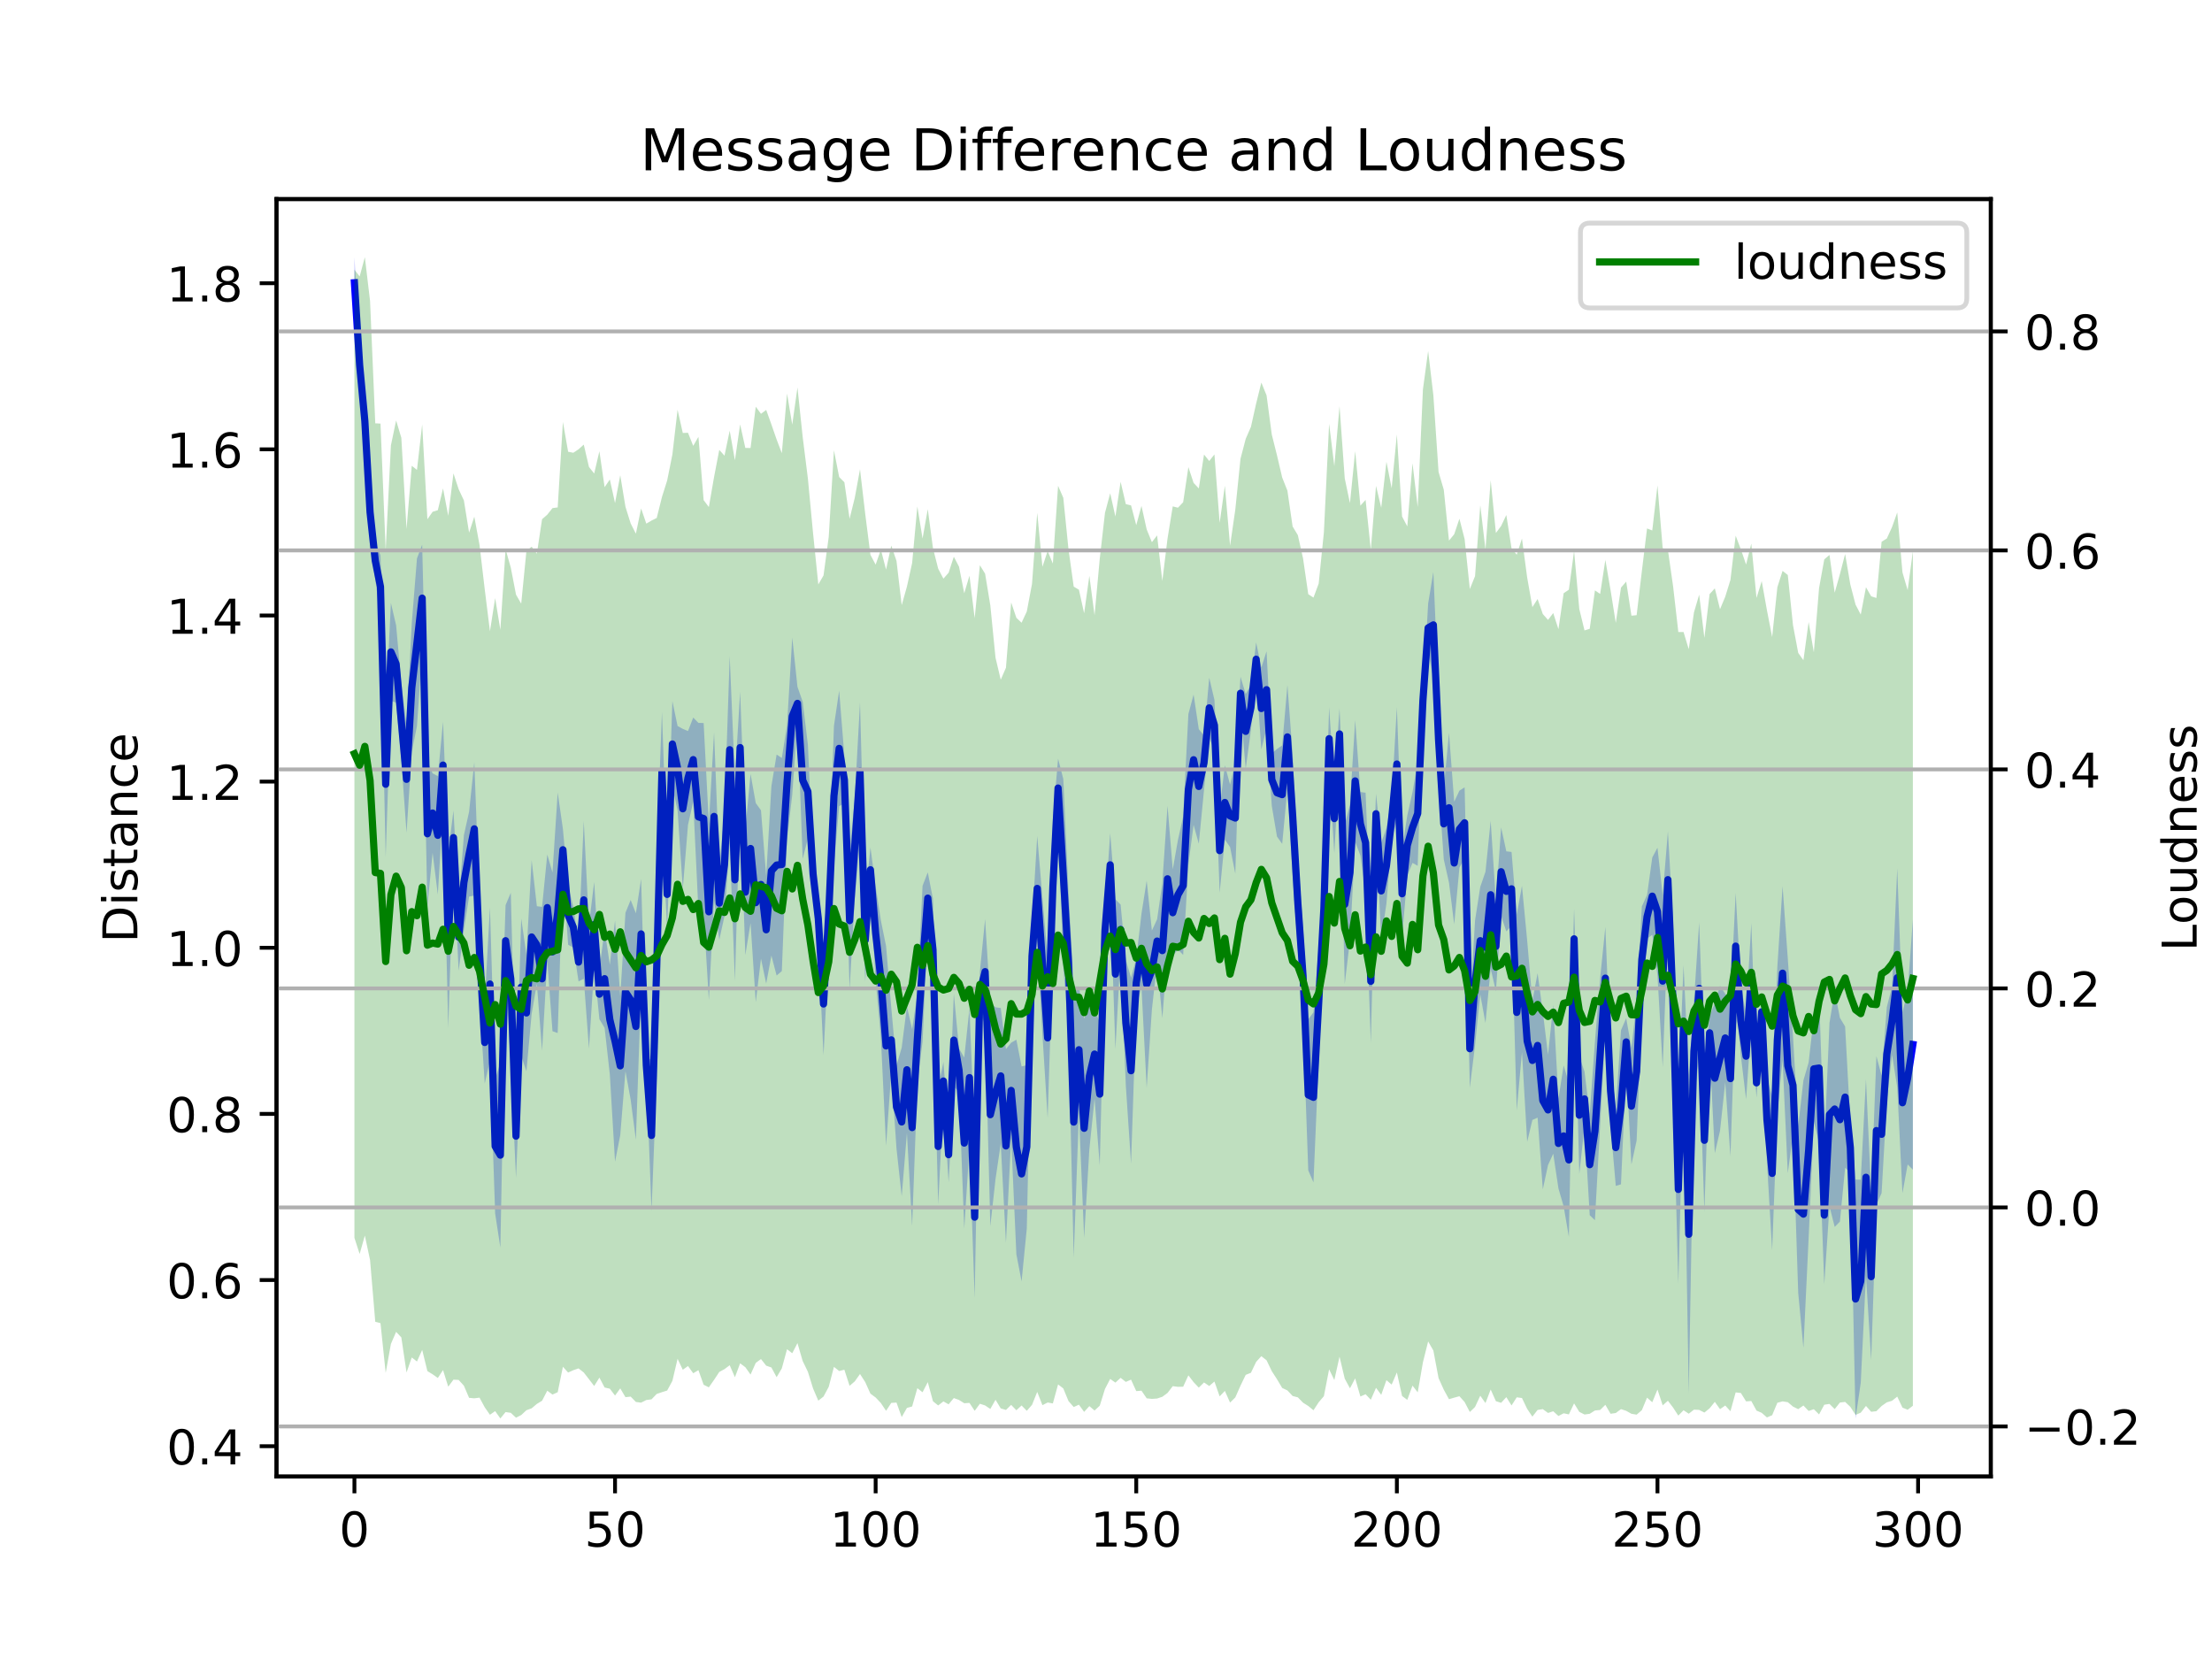 <?xml version="1.0" encoding="utf-8" standalone="no"?>
<!DOCTYPE svg PUBLIC "-//W3C//DTD SVG 1.1//EN"
  "http://www.w3.org/Graphics/SVG/1.1/DTD/svg11.dtd">
<!-- Created with matplotlib (https://matplotlib.org/) -->
<svg height="345.6pt" version="1.1" viewBox="0 0 460.8 345.6" width="460.8pt" xmlns="http://www.w3.org/2000/svg" xmlns:xlink="http://www.w3.org/1999/xlink">
 <defs>
  <style type="text/css">
*{stroke-linecap:butt;stroke-linejoin:round;}
  </style>
 </defs>
 <g id="figure_1">
  <g id="patch_1">
   <path d="M 0 345.6 
L 460.8 345.6 
L 460.8 0 
L 0 0 
z
" style="fill:#ffffff;"/>
  </g>
  <g id="axes_1">
   <g id="patch_2">
    <path d="M 57.6 307.584 
L 414.72 307.584 
L 414.72 41.472 
L 57.6 41.472 
z
" style="fill:#ffffff;"/>
   </g>
   <g id="PolyCollection_1">
    <path clip-path="url(#p3e877197c4)" d="M 73.833 53.568 
L 73.833 64.248 
L 74.919 80.357 
L 76.004 94.218 
L 77.09 112.5 
L 78.176 120.735 
L 79.262 128.734 
L 80.348 178.552 
L 81.433 146.013 
L 82.519 146.359 
L 83.605 158.422 
L 84.691 173.483 
L 85.777 156.701 
L 86.862 151.238 
L 87.948 135.741 
L 89.034 188.852 
L 90.12 177.647 
L 91.206 186.337 
L 92.291 168.418 
L 93.377 214.131 
L 94.463 180.12 
L 95.549 202.233 
L 96.635 193.716 
L 97.72 186.776 
L 98.806 186.557 
L 99.892 208.796 
L 100.978 225.721 
L 102.064 220.954 
L 103.149 252.794 
L 104.235 259.898 
L 105.321 203.391 
L 106.407 221.857 
L 107.493 245.367 
L 108.578 219.932 
L 109.664 223.177 
L 110.75 211.218 
L 111.836 204.914 
L 112.922 218.882 
L 114.007 200.143 
L 115.093 214.823 
L 116.179 215.203 
L 117.265 181.352 
L 118.351 196.807 
L 119.436 197.389 
L 120.522 204.437 
L 121.608 203.907 
L 122.694 218.466 
L 123.78 201.466 
L 124.865 212.312 
L 125.951 214.127 
L 127.037 223.803 
L 128.123 242.008 
L 129.209 236.483 
L 130.294 223.159 
L 131.38 229.099 
L 132.466 237.424 
L 133.552 206.023 
L 134.638 223.569 
L 135.723 252.235 
L 136.809 224.555 
L 137.895 173.256 
L 138.981 193.386 
L 140.067 163.932 
L 141.152 168.83 
L 142.238 185.141 
L 143.324 171.826 
L 144.41 167.009 
L 145.496 189.737 
L 146.581 190.416 
L 147.667 208.326 
L 148.753 187.573 
L 149.839 195.789 
L 150.925 190.84 
L 152.01 175.676 
L 153.096 204.347 
L 154.182 167.376 
L 155.268 198.952 
L 156.354 192.293 
L 157.439 208.781 
L 158.525 199.714 
L 159.611 204.905 
L 160.697 199.07 
L 161.783 203.222 
L 162.868 202.296 
L 163.954 174.904 
L 165.04 165.564 
L 166.126 149.982 
L 167.212 178.915 
L 168.297 174.659 
L 169.383 184.768 
L 170.469 196.9 
L 171.555 219.855 
L 172.641 197.693 
L 173.726 180.384 
L 174.812 167.92 
L 175.898 167.427 
L 176.984 206.092 
L 178.07 187.176 
L 179.155 174.958 
L 180.241 204.481 
L 181.327 185.845 
L 182.413 204.209 
L 183.499 216.085 
L 184.584 238.686 
L 185.67 223.324 
L 186.756 239.258 
L 187.842 249.213 
L 188.928 236.018 
L 190.013 255.418 
L 191.099 225.831 
L 192.185 217.006 
L 193.271 192.458 
L 194.357 208.476 
L 195.442 250.912 
L 196.528 229.182 
L 197.614 246.291 
L 198.7 226.35 
L 199.786 227.425 
L 200.871 255.944 
L 201.957 238.914 
L 203.043 270.405 
L 204.129 210.85 
L 205.215 213.363 
L 206.3 255.456 
L 207.386 245.615 
L 208.472 238.271 
L 209.558 258.895 
L 210.644 237.105 
L 211.729 261.295 
L 212.815 266.933 
L 213.901 255.918 
L 214.987 206.105 
L 216.073 195.986 
L 217.158 215.539 
L 218.244 232.927 
L 219.33 198.833 
L 220.416 170.286 
L 221.502 201.347 
L 222.587 215.302 
L 223.673 262.006 
L 224.759 231.845 
L 225.845 257.853 
L 226.931 239.432 
L 228.016 228.888 
L 229.102 242.792 
L 230.188 198.474 
L 231.274 186.757 
L 232.36 218.513 
L 233.445 198.793 
L 234.531 226.179 
L 235.617 242.428 
L 236.703 209.734 
L 237.789 205.639 
L 238.875 226.601 
L 239.96 210.329 
L 241.046 200.567 
L 242.132 212.099 
L 243.218 198.279 
L 244.304 199.145 
L 245.389 197.825 
L 246.475 198.918 
L 247.561 180.138 
L 248.647 171.845 
L 249.733 175.764 
L 250.818 164.57 
L 251.904 153.741 
L 252.99 156.364 
L 254.076 185.964 
L 255.162 174.907 
L 256.247 176.477 
L 257.333 181.994 
L 258.419 147.852 
L 259.505 160.135 
L 260.591 152.094 
L 261.676 140.838 
L 262.762 156.129 
L 263.848 151.686 
L 264.934 167.873 
L 266.02 174.272 
L 267.105 175.797 
L 268.191 164.302 
L 269.277 182.471 
L 270.363 197.777 
L 271.449 213.327 
L 272.534 243.816 
L 273.62 246.309 
L 274.706 220.729 
L 275.792 196.034 
L 276.878 160.443 
L 277.963 177.77 
L 279.049 158.226 
L 280.135 204.975 
L 281.221 195.886 
L 282.307 175.359 
L 283.392 178.216 
L 284.478 185.953 
L 285.564 217.25 
L 286.65 173.706 
L 287.736 195.649 
L 288.821 188.21 
L 289.907 174.841 
L 290.993 171.001 
L 292.079 195.43 
L 293.165 182.356 
L 294.25 179.754 
L 295.336 180.362 
L 296.422 146.921 
L 297.508 135.864 
L 298.594 141.211 
L 299.679 163.471 
L 300.765 179.031 
L 301.851 183.868 
L 302.937 192.553 
L 304.023 180.761 
L 305.108 178.783 
L 306.194 226.601 
L 307.28 217.732 
L 308.366 207.179 
L 309.452 213.103 
L 310.537 201.797 
L 311.623 206.501 
L 312.709 190.839 
L 313.795 194.027 
L 314.881 192.85 
L 315.966 231.319 
L 317.052 219.144 
L 318.138 237.861 
L 319.224 233.31 
L 320.31 232.828 
L 321.395 247.763 
L 322.481 242.711 
L 323.567 240.336 
L 324.653 247.577 
L 325.739 251.332 
L 326.824 257.667 
L 327.91 201.859 
L 328.996 244.567 
L 330.082 234.63 
L 331.168 253.151 
L 332.253 254.195 
L 333.339 234.36 
L 334.425 214.42 
L 335.511 234.59 
L 336.597 247.052 
L 337.682 246.714 
L 338.768 222.008 
L 339.854 242.584 
L 340.94 237.584 
L 342.026 210.951 
L 343.111 195.532 
L 344.197 194.738 
L 345.283 203.216 
L 346.369 222.285 
L 347.455 193.304 
L 348.54 226.96 
L 349.626 267.425 
L 350.712 225.357 
L 351.798 290.281 
L 352.884 229.501 
L 353.969 219.687 
L 355.055 252.459 
L 356.141 218.691 
L 357.227 240.234 
L 358.313 235.554 
L 359.398 225.429 
L 360.484 240.898 
L 361.57 208.174 
L 362.656 219.97 
L 363.742 228.996 
L 364.827 213.51 
L 365.913 228.684 
L 366.999 213.274 
L 368.085 242.015 
L 369.171 260.478 
L 370.256 231.844 
L 371.342 220.86 
L 372.428 244.403 
L 373.514 236.31 
L 374.6 269.333 
L 375.685 280.778 
L 376.771 257.917 
L 377.857 233.606 
L 378.943 238.019 
L 380.029 267.541 
L 381.114 251.288 
L 382.2 255.59 
L 383.286 254.477 
L 384.372 243.257 
L 385.458 244.324 
L 386.543 295.488 
L 387.629 288.053 
L 388.715 265.699 
L 389.801 283.346 
L 390.887 251.016 
L 391.972 248.531 
L 393.058 229.386 
L 394.144 219.729 
L 395.23 226.519 
L 396.316 248.564 
L 397.401 242.569 
L 398.487 243.673 
L 398.487 191.503 
L 398.487 191.503 
L 397.401 206.541 
L 396.316 210.877 
L 395.23 180.842 
L 394.144 205.531 
L 393.058 209.793 
L 391.972 224.056 
L 390.887 220.023 
L 389.801 248.547 
L 388.715 224.799 
L 387.629 245.749 
L 386.543 245.722 
L 385.458 233.84 
L 384.372 213.839 
L 383.286 212.028 
L 382.2 206.465 
L 381.114 213.09 
L 380.029 238.712 
L 378.943 206.968 
L 377.857 211.72 
L 376.771 221.32 
L 375.685 225.067 
L 374.6 234.576 
L 373.514 215.854 
L 372.428 199.622 
L 371.342 184.604 
L 370.256 201.358 
L 369.171 228.401 
L 368.085 224.504 
L 366.999 208.262 
L 365.913 222.468 
L 364.827 192.323 
L 363.742 211.048 
L 362.656 205.416 
L 361.57 186.014 
L 360.484 208.491 
L 359.398 207.026 
L 358.313 205.373 
L 357.227 208.979 
L 356.141 211.612 
L 355.055 222.63 
L 353.969 192.119 
L 352.884 208.496 
L 351.798 223.958 
L 350.712 201.044 
L 349.626 228.134 
L 348.54 192.019 
L 347.455 173.197 
L 346.369 186.476 
L 345.283 176.592 
L 344.197 178.627 
L 343.111 186.442 
L 342.026 188.827 
L 340.94 208.862 
L 339.854 218.26 
L 338.768 212.105 
L 337.682 214.611 
L 336.597 231.07 
L 335.511 219.982 
L 334.425 193.107 
L 333.339 203.721 
L 332.253 217.018 
L 331.168 232.096 
L 330.082 223.224 
L 328.996 220.067 
L 327.91 189.303 
L 326.824 225.6 
L 325.739 221.944 
L 324.653 228.823 
L 323.567 209.332 
L 322.481 219.724 
L 321.395 210.767 
L 320.31 202.738 
L 319.224 208.511 
L 318.138 195.908 
L 317.052 184.527 
L 315.966 190.493 
L 314.881 177.472 
L 313.795 177.352 
L 312.709 172.352 
L 311.623 187.815 
L 310.537 170.99 
L 309.452 181.601 
L 308.366 184.745 
L 307.28 191.715 
L 306.194 210.328 
L 305.108 164.014 
L 304.023 164.71 
L 302.937 167.007 
L 301.851 152.677 
L 300.765 164.225 
L 299.679 144.765 
L 298.594 119.137 
L 297.508 125.74 
L 296.422 144.899 
L 295.336 158.545 
L 294.25 165.025 
L 293.165 169.872 
L 292.079 176.942 
L 290.993 147.319 
L 289.907 166.338 
L 288.821 172.513 
L 287.736 175.544 
L 286.65 165.332 
L 285.564 191.593 
L 284.478 165.137 
L 283.392 164.989 
L 282.307 150.005 
L 281.221 167.643 
L 280.135 171.819 
L 279.049 147.568 
L 277.963 163.277 
L 276.878 147.318 
L 275.792 182.401 
L 274.706 197.277 
L 273.62 210.881 
L 272.534 212.347 
L 271.449 193.317 
L 270.363 178.359 
L 269.277 157.068 
L 268.191 142.717 
L 267.105 155.279 
L 266.02 156.022 
L 264.934 156.961 
L 263.848 135.663 
L 262.762 139.067 
L 261.676 133.826 
L 260.591 142.697 
L 259.505 144.577 
L 258.419 140.993 
L 257.333 158.837 
L 256.247 163.445 
L 255.162 159.43 
L 254.076 168.437 
L 252.99 145.803 
L 251.904 141.187 
L 250.818 153.235 
L 249.733 151.897 
L 248.647 144.693 
L 247.561 148.76 
L 246.475 170.071 
L 245.389 174.967 
L 244.304 181.117 
L 243.218 167.863 
L 242.132 183.959 
L 241.046 191.515 
L 239.96 193.849 
L 238.875 183.45 
L 237.789 190.342 
L 236.703 199.696 
L 235.617 203.671 
L 234.531 199.965 
L 233.445 188.447 
L 232.36 187.335 
L 231.274 173.568 
L 230.188 189.3 
L 229.102 213.055 
L 228.016 210.272 
L 226.931 208.982 
L 225.845 212.234 
L 224.759 205.512 
L 223.673 205.489 
L 222.587 185.73 
L 221.502 162.259 
L 220.416 158.046 
L 219.33 170.714 
L 218.244 199.493 
L 217.158 186.961 
L 216.073 174.163 
L 214.987 192.205 
L 213.901 221.893 
L 212.815 222.16 
L 211.729 216.585 
L 210.644 217.211 
L 209.558 218.542 
L 208.472 209.987 
L 207.386 209.838 
L 206.3 208.966 
L 205.215 191.454 
L 204.129 202.382 
L 203.043 236.713 
L 201.957 210.049 
L 200.871 220.3 
L 199.786 218.445 
L 198.7 206.998 
L 197.614 234.796 
L 196.528 221.209 
L 195.442 226.764 
L 194.357 187.255 
L 193.271 181.732 
L 192.185 184.515 
L 191.099 207.093 
L 190.013 214.377 
L 188.928 209.684 
L 187.842 218.231 
L 186.756 221.952 
L 185.67 209.923 
L 184.584 197.09 
L 183.499 191.732 
L 182.413 184.635 
L 181.327 176.532 
L 180.241 187.226 
L 179.155 146.314 
L 178.07 166.201 
L 176.984 177.482 
L 175.898 157.462 
L 174.812 143.881 
L 173.726 151.209 
L 172.641 182.77 
L 171.555 198.445 
L 170.469 185.899 
L 169.383 179.412 
L 168.297 155.114 
L 167.212 146.166 
L 166.126 143.078 
L 165.04 132.821 
L 163.954 151.047 
L 162.868 157.899 
L 161.783 157.191 
L 160.697 163.766 
L 159.611 182.474 
L 158.525 168.8 
L 157.439 167.291 
L 156.354 161.224 
L 155.268 172.754 
L 154.182 144.09 
L 153.096 162.202 
L 152.01 136.672 
L 150.925 169.318 
L 149.839 180.503 
L 148.753 152.582 
L 147.667 171.555 
L 146.581 150.615 
L 145.496 150.595 
L 144.41 149.482 
L 143.324 152.289 
L 142.238 151.834 
L 141.152 151.242 
L 140.067 146.054 
L 138.981 179.248 
L 137.895 148.282 
L 136.809 177.956 
L 135.723 220.833 
L 134.638 220.261 
L 133.552 183.085 
L 132.466 190.251 
L 131.38 187.485 
L 130.294 190.14 
L 129.209 207.591 
L 128.123 191.769 
L 127.037 200.975 
L 125.951 193.619 
L 124.865 201.889 
L 123.78 183.731 
L 122.694 192.549 
L 121.608 171.017 
L 120.522 196.406 
L 119.436 188.92 
L 118.351 184.55 
L 117.265 172.684 
L 116.179 165.096 
L 115.093 181.755 
L 114.007 178.003 
L 112.922 188.922 
L 111.836 188.775 
L 110.75 179.16 
L 109.664 198.86 
L 108.578 191.347 
L 107.493 227.997 
L 106.407 185.983 
L 105.321 188.55 
L 104.235 221.377 
L 103.149 224.781 
L 102.064 189.025 
L 100.978 208.622 
L 99.892 187.84 
L 98.806 158.77 
L 97.72 169.104 
L 96.635 173.998 
L 95.549 188.196 
L 94.463 168.857 
L 93.377 177.537 
L 92.291 150.345 
L 91.206 161.679 
L 90.12 161.096 
L 89.034 158.527 
L 87.948 113.468 
L 86.862 116.321 
L 85.777 129.875 
L 84.691 151.208 
L 83.605 142.284 
L 82.519 130.272 
L 81.433 125.596 
L 80.348 148.202 
L 79.262 115.707 
L 78.176 112.884 
L 77.09 100.865 
L 76.004 81.239 
L 74.919 71.698 
L 73.833 53.568 
z
" style="fill:#0000ff;fill-opacity:0.25;"/>
   </g>
   <g id="matplotlib.axis_1">
    <g id="xtick_1">
     <g id="line2d_1">
      <defs>
       <path d="M 0 0 
L 0 3.5 
" id="m4ab90fda97" style="stroke:#000000;stroke-width:0.8;"/>
      </defs>
      <g>
       <use style="stroke:#000000;stroke-width:0.8;" x="73.833" xlink:href="#m4ab90fda97" y="307.584"/>
      </g>
     </g>
     <g id="text_1">
      <!-- 0 -->
      <defs>
       <path d="M 31.781 66.406 
Q 24.172 66.406 20.328 58.906 
Q 16.5 51.422 16.5 36.375 
Q 16.5 21.391 20.328 13.891 
Q 24.172 6.391 31.781 6.391 
Q 39.453 6.391 43.281 13.891 
Q 47.125 21.391 47.125 36.375 
Q 47.125 51.422 43.281 58.906 
Q 39.453 66.406 31.781 66.406 
z
M 31.781 74.219 
Q 44.047 74.219 50.516 64.516 
Q 56.984 54.828 56.984 36.375 
Q 56.984 17.969 50.516 8.266 
Q 44.047 -1.422 31.781 -1.422 
Q 19.531 -1.422 13.062 8.266 
Q 6.594 17.969 6.594 36.375 
Q 6.594 54.828 13.062 64.516 
Q 19.531 74.219 31.781 74.219 
z
" id="DejaVuSans-48"/>
      </defs>
      <g transform="translate(70.651 322.182)scale(0.1 -0.1)">
       <use xlink:href="#DejaVuSans-48"/>
      </g>
     </g>
    </g>
    <g id="xtick_2">
     <g id="line2d_2">
      <g>
       <use style="stroke:#000000;stroke-width:0.8;" x="128.123" xlink:href="#m4ab90fda97" y="307.584"/>
      </g>
     </g>
     <g id="text_2">
      <!-- 50 -->
      <defs>
       <path d="M 10.797 72.906 
L 49.516 72.906 
L 49.516 64.594 
L 19.828 64.594 
L 19.828 46.734 
Q 21.969 47.469 24.109 47.828 
Q 26.266 48.188 28.422 48.188 
Q 40.625 48.188 47.75 41.5 
Q 54.891 34.812 54.891 23.391 
Q 54.891 11.625 47.562 5.094 
Q 40.234 -1.422 26.906 -1.422 
Q 22.312 -1.422 17.547 -0.641 
Q 12.797 0.141 7.719 1.703 
L 7.719 11.625 
Q 12.109 9.234 16.797 8.062 
Q 21.484 6.891 26.703 6.891 
Q 35.156 6.891 40.078 11.328 
Q 45.016 15.766 45.016 23.391 
Q 45.016 31 40.078 35.438 
Q 35.156 39.891 26.703 39.891 
Q 22.75 39.891 18.812 39.016 
Q 14.891 38.141 10.797 36.281 
z
" id="DejaVuSans-53"/>
      </defs>
      <g transform="translate(121.76 322.182)scale(0.1 -0.1)">
       <use xlink:href="#DejaVuSans-53"/>
       <use x="63.623" xlink:href="#DejaVuSans-48"/>
      </g>
     </g>
    </g>
    <g id="xtick_3">
     <g id="line2d_3">
      <g>
       <use style="stroke:#000000;stroke-width:0.8;" x="182.413" xlink:href="#m4ab90fda97" y="307.584"/>
      </g>
     </g>
     <g id="text_3">
      <!-- 100 -->
      <defs>
       <path d="M 12.406 8.297 
L 28.516 8.297 
L 28.516 63.922 
L 10.984 60.406 
L 10.984 69.391 
L 28.422 72.906 
L 38.281 72.906 
L 38.281 8.297 
L 54.391 8.297 
L 54.391 0 
L 12.406 0 
z
" id="DejaVuSans-49"/>
      </defs>
      <g transform="translate(172.869 322.182)scale(0.1 -0.1)">
       <use xlink:href="#DejaVuSans-49"/>
       <use x="63.623" xlink:href="#DejaVuSans-48"/>
       <use x="127.246" xlink:href="#DejaVuSans-48"/>
      </g>
     </g>
    </g>
    <g id="xtick_4">
     <g id="line2d_4">
      <g>
       <use style="stroke:#000000;stroke-width:0.8;" x="236.703" xlink:href="#m4ab90fda97" y="307.584"/>
      </g>
     </g>
     <g id="text_4">
      <!-- 150 -->
      <g transform="translate(227.159 322.182)scale(0.1 -0.1)">
       <use xlink:href="#DejaVuSans-49"/>
       <use x="63.623" xlink:href="#DejaVuSans-53"/>
       <use x="127.246" xlink:href="#DejaVuSans-48"/>
      </g>
     </g>
    </g>
    <g id="xtick_5">
     <g id="line2d_5">
      <g>
       <use style="stroke:#000000;stroke-width:0.8;" x="290.993" xlink:href="#m4ab90fda97" y="307.584"/>
      </g>
     </g>
     <g id="text_5">
      <!-- 200 -->
      <defs>
       <path d="M 19.188 8.297 
L 53.609 8.297 
L 53.609 0 
L 7.328 0 
L 7.328 8.297 
Q 12.938 14.109 22.625 23.891 
Q 32.328 33.688 34.812 36.531 
Q 39.547 41.844 41.422 45.531 
Q 43.312 49.219 43.312 52.781 
Q 43.312 58.594 39.234 62.25 
Q 35.156 65.922 28.609 65.922 
Q 23.969 65.922 18.812 64.312 
Q 13.672 62.703 7.812 59.422 
L 7.812 69.391 
Q 13.766 71.781 18.938 73 
Q 24.125 74.219 28.422 74.219 
Q 39.75 74.219 46.484 68.547 
Q 53.219 62.891 53.219 53.422 
Q 53.219 48.922 51.531 44.891 
Q 49.859 40.875 45.406 35.406 
Q 44.188 33.984 37.641 27.219 
Q 31.109 20.453 19.188 8.297 
z
" id="DejaVuSans-50"/>
      </defs>
      <g transform="translate(281.449 322.182)scale(0.1 -0.1)">
       <use xlink:href="#DejaVuSans-50"/>
       <use x="63.623" xlink:href="#DejaVuSans-48"/>
       <use x="127.246" xlink:href="#DejaVuSans-48"/>
      </g>
     </g>
    </g>
    <g id="xtick_6">
     <g id="line2d_6">
      <g>
       <use style="stroke:#000000;stroke-width:0.8;" x="345.283" xlink:href="#m4ab90fda97" y="307.584"/>
      </g>
     </g>
     <g id="text_6">
      <!-- 250 -->
      <g transform="translate(335.739 322.182)scale(0.1 -0.1)">
       <use xlink:href="#DejaVuSans-50"/>
       <use x="63.623" xlink:href="#DejaVuSans-53"/>
       <use x="127.246" xlink:href="#DejaVuSans-48"/>
      </g>
     </g>
    </g>
    <g id="xtick_7">
     <g id="line2d_7">
      <g>
       <use style="stroke:#000000;stroke-width:0.8;" x="399.573" xlink:href="#m4ab90fda97" y="307.584"/>
      </g>
     </g>
     <g id="text_7">
      <!-- 300 -->
      <defs>
       <path d="M 40.578 39.312 
Q 47.656 37.797 51.625 33 
Q 55.609 28.219 55.609 21.188 
Q 55.609 10.406 48.188 4.484 
Q 40.766 -1.422 27.094 -1.422 
Q 22.516 -1.422 17.656 -0.516 
Q 12.797 0.391 7.625 2.203 
L 7.625 11.719 
Q 11.719 9.328 16.594 8.109 
Q 21.484 6.891 26.812 6.891 
Q 36.078 6.891 40.938 10.547 
Q 45.797 14.203 45.797 21.188 
Q 45.797 27.641 41.281 31.266 
Q 36.766 34.906 28.719 34.906 
L 20.219 34.906 
L 20.219 43.016 
L 29.109 43.016 
Q 36.375 43.016 40.234 45.922 
Q 44.094 48.828 44.094 54.297 
Q 44.094 59.906 40.109 62.906 
Q 36.141 65.922 28.719 65.922 
Q 24.656 65.922 20.016 65.031 
Q 15.375 64.156 9.812 62.312 
L 9.812 71.094 
Q 15.438 72.656 20.344 73.438 
Q 25.25 74.219 29.594 74.219 
Q 40.828 74.219 47.359 69.109 
Q 53.906 64.016 53.906 55.328 
Q 53.906 49.266 50.438 45.094 
Q 46.969 40.922 40.578 39.312 
z
" id="DejaVuSans-51"/>
      </defs>
      <g transform="translate(390.029 322.182)scale(0.1 -0.1)">
       <use xlink:href="#DejaVuSans-51"/>
       <use x="63.623" xlink:href="#DejaVuSans-48"/>
       <use x="127.246" xlink:href="#DejaVuSans-48"/>
      </g>
     </g>
    </g>
   </g>
   <g id="matplotlib.axis_2">
    <g id="ytick_1">
     <g id="line2d_8">
      <defs>
       <path d="M 0 0 
L -3.5 0 
" id="m8b16bd5960" style="stroke:#000000;stroke-width:0.8;"/>
      </defs>
      <g>
       <use style="stroke:#000000;stroke-width:0.8;" x="57.6" xlink:href="#m8b16bd5960" y="301.266"/>
      </g>
     </g>
     <g id="text_8">
      <!-- 0.4 -->
      <defs>
       <path d="M 10.688 12.406 
L 21 12.406 
L 21 0 
L 10.688 0 
z
" id="DejaVuSans-46"/>
       <path d="M 37.797 64.312 
L 12.891 25.391 
L 37.797 25.391 
z
M 35.203 72.906 
L 47.609 72.906 
L 47.609 25.391 
L 58.016 25.391 
L 58.016 17.188 
L 47.609 17.188 
L 47.609 0 
L 37.797 0 
L 37.797 17.188 
L 4.891 17.188 
L 4.891 26.703 
z
" id="DejaVuSans-52"/>
      </defs>
      <g transform="translate(34.697 305.065)scale(0.1 -0.1)">
       <use xlink:href="#DejaVuSans-48"/>
       <use x="63.623" xlink:href="#DejaVuSans-46"/>
       <use x="95.41" xlink:href="#DejaVuSans-52"/>
      </g>
     </g>
    </g>
    <g id="ytick_2">
     <g id="line2d_9">
      <g>
       <use style="stroke:#000000;stroke-width:0.8;" x="57.6" xlink:href="#m8b16bd5960" y="266.656"/>
      </g>
     </g>
     <g id="text_9">
      <!-- 0.6 -->
      <defs>
       <path d="M 33.016 40.375 
Q 26.375 40.375 22.484 35.828 
Q 18.609 31.297 18.609 23.391 
Q 18.609 15.531 22.484 10.953 
Q 26.375 6.391 33.016 6.391 
Q 39.656 6.391 43.531 10.953 
Q 47.406 15.531 47.406 23.391 
Q 47.406 31.297 43.531 35.828 
Q 39.656 40.375 33.016 40.375 
z
M 52.594 71.297 
L 52.594 62.312 
Q 48.875 64.062 45.094 64.984 
Q 41.312 65.922 37.594 65.922 
Q 27.828 65.922 22.672 59.328 
Q 17.531 52.734 16.797 39.406 
Q 19.672 43.656 24.016 45.922 
Q 28.375 48.188 33.594 48.188 
Q 44.578 48.188 50.953 41.516 
Q 57.328 34.859 57.328 23.391 
Q 57.328 12.156 50.688 5.359 
Q 44.047 -1.422 33.016 -1.422 
Q 20.359 -1.422 13.672 8.266 
Q 6.984 17.969 6.984 36.375 
Q 6.984 53.656 15.188 63.938 
Q 23.391 74.219 37.203 74.219 
Q 40.922 74.219 44.703 73.484 
Q 48.484 72.75 52.594 71.297 
z
" id="DejaVuSans-54"/>
      </defs>
      <g transform="translate(34.697 270.455)scale(0.1 -0.1)">
       <use xlink:href="#DejaVuSans-48"/>
       <use x="63.623" xlink:href="#DejaVuSans-46"/>
       <use x="95.41" xlink:href="#DejaVuSans-54"/>
      </g>
     </g>
    </g>
    <g id="ytick_3">
     <g id="line2d_10">
      <g>
       <use style="stroke:#000000;stroke-width:0.8;" x="57.6" xlink:href="#m8b16bd5960" y="232.046"/>
      </g>
     </g>
     <g id="text_10">
      <!-- 0.8 -->
      <defs>
       <path d="M 31.781 34.625 
Q 24.75 34.625 20.719 30.859 
Q 16.703 27.094 16.703 20.516 
Q 16.703 13.922 20.719 10.156 
Q 24.75 6.391 31.781 6.391 
Q 38.812 6.391 42.859 10.172 
Q 46.922 13.969 46.922 20.516 
Q 46.922 27.094 42.891 30.859 
Q 38.875 34.625 31.781 34.625 
z
M 21.922 38.812 
Q 15.578 40.375 12.031 44.719 
Q 8.5 49.078 8.5 55.328 
Q 8.5 64.062 14.719 69.141 
Q 20.953 74.219 31.781 74.219 
Q 42.672 74.219 48.875 69.141 
Q 55.078 64.062 55.078 55.328 
Q 55.078 49.078 51.531 44.719 
Q 48 40.375 41.703 38.812 
Q 48.828 37.156 52.797 32.312 
Q 56.781 27.484 56.781 20.516 
Q 56.781 9.906 50.312 4.234 
Q 43.844 -1.422 31.781 -1.422 
Q 19.734 -1.422 13.25 4.234 
Q 6.781 9.906 6.781 20.516 
Q 6.781 27.484 10.781 32.312 
Q 14.797 37.156 21.922 38.812 
z
M 18.312 54.391 
Q 18.312 48.734 21.844 45.562 
Q 25.391 42.391 31.781 42.391 
Q 38.141 42.391 41.719 45.562 
Q 45.312 48.734 45.312 54.391 
Q 45.312 60.062 41.719 63.234 
Q 38.141 66.406 31.781 66.406 
Q 25.391 66.406 21.844 63.234 
Q 18.312 60.062 18.312 54.391 
z
" id="DejaVuSans-56"/>
      </defs>
      <g transform="translate(34.697 235.846)scale(0.1 -0.1)">
       <use xlink:href="#DejaVuSans-48"/>
       <use x="63.623" xlink:href="#DejaVuSans-46"/>
       <use x="95.41" xlink:href="#DejaVuSans-56"/>
      </g>
     </g>
    </g>
    <g id="ytick_4">
     <g id="line2d_11">
      <g>
       <use style="stroke:#000000;stroke-width:0.8;" x="57.6" xlink:href="#m8b16bd5960" y="197.437"/>
      </g>
     </g>
     <g id="text_11">
      <!-- 1.0 -->
      <g transform="translate(34.697 201.236)scale(0.1 -0.1)">
       <use xlink:href="#DejaVuSans-49"/>
       <use x="63.623" xlink:href="#DejaVuSans-46"/>
       <use x="95.41" xlink:href="#DejaVuSans-48"/>
      </g>
     </g>
    </g>
    <g id="ytick_5">
     <g id="line2d_12">
      <g>
       <use style="stroke:#000000;stroke-width:0.8;" x="57.6" xlink:href="#m8b16bd5960" y="162.827"/>
      </g>
     </g>
     <g id="text_12">
      <!-- 1.2 -->
      <g transform="translate(34.697 166.626)scale(0.1 -0.1)">
       <use xlink:href="#DejaVuSans-49"/>
       <use x="63.623" xlink:href="#DejaVuSans-46"/>
       <use x="95.41" xlink:href="#DejaVuSans-50"/>
      </g>
     </g>
    </g>
    <g id="ytick_6">
     <g id="line2d_13">
      <g>
       <use style="stroke:#000000;stroke-width:0.8;" x="57.6" xlink:href="#m8b16bd5960" y="128.217"/>
      </g>
     </g>
     <g id="text_13">
      <!-- 1.4 -->
      <g transform="translate(34.697 132.016)scale(0.1 -0.1)">
       <use xlink:href="#DejaVuSans-49"/>
       <use x="63.623" xlink:href="#DejaVuSans-46"/>
       <use x="95.41" xlink:href="#DejaVuSans-52"/>
      </g>
     </g>
    </g>
    <g id="ytick_7">
     <g id="line2d_14">
      <g>
       <use style="stroke:#000000;stroke-width:0.8;" x="57.6" xlink:href="#m8b16bd5960" y="93.607"/>
      </g>
     </g>
     <g id="text_14">
      <!-- 1.6 -->
      <g transform="translate(34.697 97.407)scale(0.1 -0.1)">
       <use xlink:href="#DejaVuSans-49"/>
       <use x="63.623" xlink:href="#DejaVuSans-46"/>
       <use x="95.41" xlink:href="#DejaVuSans-54"/>
      </g>
     </g>
    </g>
    <g id="ytick_8">
     <g id="line2d_15">
      <g>
       <use style="stroke:#000000;stroke-width:0.8;" x="57.6" xlink:href="#m8b16bd5960" y="58.998"/>
      </g>
     </g>
     <g id="text_15">
      <!-- 1.8 -->
      <g transform="translate(34.697 62.797)scale(0.1 -0.1)">
       <use xlink:href="#DejaVuSans-49"/>
       <use x="63.623" xlink:href="#DejaVuSans-46"/>
       <use x="95.41" xlink:href="#DejaVuSans-56"/>
      </g>
     </g>
    </g>
    <g id="text_16">
     <!-- Distance -->
     <defs>
      <path d="M 19.672 64.797 
L 19.672 8.109 
L 31.594 8.109 
Q 46.688 8.109 53.688 14.938 
Q 60.688 21.781 60.688 36.531 
Q 60.688 51.172 53.688 57.984 
Q 46.688 64.797 31.594 64.797 
z
M 9.812 72.906 
L 30.078 72.906 
Q 51.266 72.906 61.172 64.094 
Q 71.094 55.281 71.094 36.531 
Q 71.094 17.672 61.125 8.828 
Q 51.172 0 30.078 0 
L 9.812 0 
z
" id="DejaVuSans-68"/>
      <path d="M 9.422 54.688 
L 18.406 54.688 
L 18.406 0 
L 9.422 0 
z
M 9.422 75.984 
L 18.406 75.984 
L 18.406 64.594 
L 9.422 64.594 
z
" id="DejaVuSans-105"/>
      <path d="M 44.281 53.078 
L 44.281 44.578 
Q 40.484 46.531 36.375 47.5 
Q 32.281 48.484 27.875 48.484 
Q 21.188 48.484 17.844 46.438 
Q 14.5 44.391 14.5 40.281 
Q 14.5 37.156 16.891 35.375 
Q 19.281 33.594 26.516 31.984 
L 29.594 31.297 
Q 39.156 29.25 43.188 25.516 
Q 47.219 21.781 47.219 15.094 
Q 47.219 7.469 41.188 3.016 
Q 35.156 -1.422 24.609 -1.422 
Q 20.219 -1.422 15.453 -0.562 
Q 10.688 0.297 5.422 2 
L 5.422 11.281 
Q 10.406 8.688 15.234 7.391 
Q 20.062 6.109 24.812 6.109 
Q 31.156 6.109 34.562 8.281 
Q 37.984 10.453 37.984 14.406 
Q 37.984 18.062 35.516 20.016 
Q 33.062 21.969 24.703 23.781 
L 21.578 24.516 
Q 13.234 26.266 9.516 29.906 
Q 5.812 33.547 5.812 39.891 
Q 5.812 47.609 11.281 51.797 
Q 16.75 56 26.812 56 
Q 31.781 56 36.172 55.266 
Q 40.578 54.547 44.281 53.078 
z
" id="DejaVuSans-115"/>
      <path d="M 18.312 70.219 
L 18.312 54.688 
L 36.812 54.688 
L 36.812 47.703 
L 18.312 47.703 
L 18.312 18.016 
Q 18.312 11.328 20.141 9.422 
Q 21.969 7.516 27.594 7.516 
L 36.812 7.516 
L 36.812 0 
L 27.594 0 
Q 17.188 0 13.234 3.875 
Q 9.281 7.766 9.281 18.016 
L 9.281 47.703 
L 2.688 47.703 
L 2.688 54.688 
L 9.281 54.688 
L 9.281 70.219 
z
" id="DejaVuSans-116"/>
      <path d="M 34.281 27.484 
Q 23.391 27.484 19.188 25 
Q 14.984 22.516 14.984 16.5 
Q 14.984 11.719 18.141 8.906 
Q 21.297 6.109 26.703 6.109 
Q 34.188 6.109 38.703 11.406 
Q 43.219 16.703 43.219 25.484 
L 43.219 27.484 
z
M 52.203 31.203 
L 52.203 0 
L 43.219 0 
L 43.219 8.297 
Q 40.141 3.328 35.547 0.953 
Q 30.953 -1.422 24.312 -1.422 
Q 15.922 -1.422 10.953 3.297 
Q 6 8.016 6 15.922 
Q 6 25.141 12.172 29.828 
Q 18.359 34.516 30.609 34.516 
L 43.219 34.516 
L 43.219 35.406 
Q 43.219 41.609 39.141 45 
Q 35.062 48.391 27.688 48.391 
Q 23 48.391 18.547 47.266 
Q 14.109 46.141 10.016 43.891 
L 10.016 52.203 
Q 14.938 54.109 19.578 55.047 
Q 24.219 56 28.609 56 
Q 40.484 56 46.344 49.844 
Q 52.203 43.703 52.203 31.203 
z
" id="DejaVuSans-97"/>
      <path d="M 54.891 33.016 
L 54.891 0 
L 45.906 0 
L 45.906 32.719 
Q 45.906 40.484 42.875 44.328 
Q 39.844 48.188 33.797 48.188 
Q 26.516 48.188 22.312 43.547 
Q 18.109 38.922 18.109 30.906 
L 18.109 0 
L 9.078 0 
L 9.078 54.688 
L 18.109 54.688 
L 18.109 46.188 
Q 21.344 51.125 25.703 53.562 
Q 30.078 56 35.797 56 
Q 45.219 56 50.047 50.172 
Q 54.891 44.344 54.891 33.016 
z
" id="DejaVuSans-110"/>
      <path d="M 48.781 52.594 
L 48.781 44.188 
Q 44.969 46.297 41.141 47.344 
Q 37.312 48.391 33.406 48.391 
Q 24.656 48.391 19.812 42.844 
Q 14.984 37.312 14.984 27.297 
Q 14.984 17.281 19.812 11.734 
Q 24.656 6.203 33.406 6.203 
Q 37.312 6.203 41.141 7.25 
Q 44.969 8.297 48.781 10.406 
L 48.781 2.094 
Q 45.016 0.344 40.984 -0.531 
Q 36.969 -1.422 32.422 -1.422 
Q 20.062 -1.422 12.781 6.344 
Q 5.516 14.109 5.516 27.297 
Q 5.516 40.672 12.859 48.328 
Q 20.219 56 33.016 56 
Q 37.156 56 41.109 55.141 
Q 45.062 54.297 48.781 52.594 
z
" id="DejaVuSans-99"/>
      <path d="M 56.203 29.594 
L 56.203 25.203 
L 14.891 25.203 
Q 15.484 15.922 20.484 11.062 
Q 25.484 6.203 34.422 6.203 
Q 39.594 6.203 44.453 7.469 
Q 49.312 8.734 54.109 11.281 
L 54.109 2.781 
Q 49.266 0.734 44.188 -0.344 
Q 39.109 -1.422 33.891 -1.422 
Q 20.797 -1.422 13.156 6.188 
Q 5.516 13.812 5.516 26.812 
Q 5.516 40.234 12.766 48.109 
Q 20.016 56 32.328 56 
Q 43.359 56 49.781 48.891 
Q 56.203 41.797 56.203 29.594 
z
M 47.219 32.234 
Q 47.125 39.594 43.094 43.984 
Q 39.062 48.391 32.422 48.391 
Q 24.906 48.391 20.391 44.141 
Q 15.875 39.891 15.188 32.172 
z
" id="DejaVuSans-101"/>
     </defs>
     <g transform="translate(28.617 196.391)rotate(-90)scale(0.1 -0.1)">
      <use xlink:href="#DejaVuSans-68"/>
      <use x="77.002" xlink:href="#DejaVuSans-105"/>
      <use x="104.785" xlink:href="#DejaVuSans-115"/>
      <use x="156.885" xlink:href="#DejaVuSans-116"/>
      <use x="196.094" xlink:href="#DejaVuSans-97"/>
      <use x="257.373" xlink:href="#DejaVuSans-110"/>
      <use x="320.752" xlink:href="#DejaVuSans-99"/>
      <use x="375.732" xlink:href="#DejaVuSans-101"/>
     </g>
    </g>
   </g>
   <g id="line2d_16">
    <path clip-path="url(#p3e877197c4)" d="M 73.833 58.908 
L 74.919 76.027 
L 76.004 87.729 
L 77.09 106.683 
L 78.176 116.81 
L 79.262 122.221 
L 80.348 163.377 
L 81.433 135.805 
L 82.519 138.316 
L 84.691 162.346 
L 85.777 143.288 
L 87.948 124.604 
L 89.034 173.689 
L 90.12 169.372 
L 91.206 174.008 
L 92.291 159.382 
L 93.377 195.834 
L 94.463 174.489 
L 95.549 195.215 
L 96.635 183.857 
L 97.72 177.94 
L 98.806 172.663 
L 99.892 198.318 
L 100.978 217.171 
L 102.064 204.99 
L 103.149 238.787 
L 104.235 240.638 
L 105.321 195.97 
L 106.407 203.92 
L 107.493 236.682 
L 108.578 205.64 
L 109.664 211.018 
L 110.75 195.189 
L 111.836 196.845 
L 112.922 203.902 
L 114.007 189.073 
L 115.093 198.289 
L 116.179 190.15 
L 117.265 177.018 
L 118.351 190.678 
L 119.436 193.154 
L 120.522 200.422 
L 121.608 187.462 
L 122.694 205.507 
L 123.78 192.598 
L 124.865 207.101 
L 125.951 203.873 
L 127.037 212.389 
L 128.123 216.889 
L 129.209 222.037 
L 130.294 206.649 
L 131.38 208.292 
L 132.466 213.838 
L 133.552 194.554 
L 134.638 221.915 
L 135.723 236.534 
L 136.809 201.255 
L 137.895 160.769 
L 138.981 186.317 
L 140.067 154.993 
L 141.152 160.036 
L 142.238 168.487 
L 143.324 162.058 
L 144.41 158.245 
L 145.496 170.166 
L 146.581 170.515 
L 147.667 189.94 
L 148.753 170.078 
L 149.839 188.146 
L 150.925 180.079 
L 152.01 156.174 
L 153.096 183.274 
L 154.182 155.733 
L 155.268 185.853 
L 156.354 176.759 
L 157.439 188.036 
L 158.525 184.257 
L 159.611 193.689 
L 160.697 181.418 
L 161.783 180.207 
L 162.868 180.098 
L 163.954 162.976 
L 165.04 149.192 
L 166.126 146.53 
L 167.212 162.54 
L 168.297 164.886 
L 169.383 182.09 
L 170.469 191.399 
L 171.555 209.15 
L 172.641 190.231 
L 173.726 165.796 
L 174.812 155.901 
L 175.898 162.444 
L 176.984 191.787 
L 179.155 160.636 
L 180.241 195.854 
L 181.327 181.188 
L 182.413 194.422 
L 183.499 203.909 
L 184.584 217.888 
L 185.67 216.623 
L 186.756 230.605 
L 187.842 233.722 
L 188.928 222.851 
L 190.013 234.897 
L 191.099 216.462 
L 192.185 200.76 
L 193.271 187.095 
L 194.357 197.865 
L 195.442 238.838 
L 196.528 225.195 
L 197.614 240.544 
L 198.7 216.674 
L 199.786 222.935 
L 200.871 238.122 
L 201.957 224.482 
L 203.043 253.559 
L 204.129 206.616 
L 205.215 202.408 
L 206.3 232.211 
L 207.386 227.726 
L 208.472 224.129 
L 209.558 238.719 
L 210.644 227.158 
L 211.729 238.94 
L 212.815 244.547 
L 213.901 238.906 
L 214.987 199.155 
L 216.073 185.074 
L 218.244 216.21 
L 219.33 184.773 
L 220.416 164.166 
L 222.587 200.516 
L 223.673 233.748 
L 224.759 218.679 
L 225.845 235.043 
L 226.931 224.207 
L 228.016 219.58 
L 229.102 227.923 
L 230.188 193.887 
L 231.274 180.162 
L 232.36 202.924 
L 233.445 193.62 
L 234.531 213.072 
L 235.617 223.05 
L 236.703 204.715 
L 237.789 197.99 
L 238.875 205.026 
L 239.96 202.089 
L 241.046 196.041 
L 242.132 198.029 
L 243.218 183.071 
L 244.304 190.131 
L 245.389 186.396 
L 246.475 184.495 
L 247.561 164.449 
L 248.647 158.269 
L 249.733 163.83 
L 250.818 158.903 
L 251.904 147.464 
L 252.99 151.083 
L 254.076 177.201 
L 255.162 167.168 
L 256.247 169.961 
L 257.333 170.415 
L 258.419 144.422 
L 259.505 152.356 
L 260.591 147.396 
L 261.676 137.332 
L 262.762 147.598 
L 263.848 143.674 
L 264.934 162.417 
L 266.02 165.147 
L 267.105 165.538 
L 268.191 153.51 
L 269.277 169.77 
L 270.363 188.068 
L 271.449 203.322 
L 272.534 228.082 
L 273.62 228.595 
L 275.792 189.218 
L 276.878 153.881 
L 277.963 170.524 
L 279.049 152.897 
L 280.135 188.397 
L 281.221 181.764 
L 282.307 162.682 
L 283.392 171.602 
L 284.478 175.545 
L 285.564 204.421 
L 286.65 169.519 
L 287.736 185.596 
L 288.821 180.362 
L 289.907 170.589 
L 290.993 159.16 
L 292.079 186.186 
L 293.165 176.114 
L 294.25 172.39 
L 295.336 169.453 
L 296.422 145.91 
L 297.508 130.802 
L 298.594 130.174 
L 299.679 154.118 
L 300.765 171.628 
L 301.851 168.272 
L 302.937 179.78 
L 304.023 172.736 
L 305.108 171.398 
L 306.194 218.464 
L 307.28 204.724 
L 308.366 195.962 
L 309.452 197.352 
L 310.537 186.394 
L 311.623 197.158 
L 312.709 181.595 
L 313.795 185.69 
L 314.881 185.161 
L 315.966 210.906 
L 317.052 201.835 
L 318.138 216.885 
L 319.224 220.91 
L 320.31 217.783 
L 321.395 229.265 
L 322.481 231.217 
L 323.567 224.834 
L 324.653 238.2 
L 325.739 236.638 
L 326.824 241.634 
L 327.91 195.581 
L 328.996 232.317 
L 330.082 228.927 
L 331.168 242.624 
L 332.253 235.606 
L 334.425 203.763 
L 335.511 227.286 
L 336.597 239.061 
L 337.682 230.663 
L 338.768 217.056 
L 339.854 230.422 
L 340.94 223.223 
L 342.026 199.889 
L 343.111 190.987 
L 344.197 186.683 
L 345.283 189.904 
L 346.369 204.38 
L 347.455 183.25 
L 348.54 209.489 
L 349.626 247.779 
L 350.712 213.201 
L 351.798 257.119 
L 352.884 218.998 
L 353.969 205.903 
L 355.055 237.545 
L 356.141 215.151 
L 357.227 224.606 
L 359.398 216.227 
L 360.484 224.695 
L 361.57 197.094 
L 362.656 212.693 
L 363.742 220.022 
L 364.827 202.917 
L 365.913 225.576 
L 366.999 210.768 
L 368.085 233.259 
L 369.171 244.44 
L 370.256 216.601 
L 371.342 202.732 
L 372.428 222.012 
L 373.514 226.082 
L 374.6 251.955 
L 375.685 252.923 
L 376.771 239.618 
L 377.857 222.663 
L 378.943 222.493 
L 380.029 253.127 
L 381.114 232.189 
L 382.2 231.027 
L 383.286 233.252 
L 384.372 228.548 
L 385.458 239.082 
L 386.543 270.605 
L 387.629 266.901 
L 388.715 245.249 
L 389.801 265.947 
L 390.887 235.519 
L 391.972 236.293 
L 393.058 219.59 
L 394.144 212.63 
L 395.23 203.681 
L 396.316 229.72 
L 397.401 224.555 
L 398.487 217.588 
L 398.487 217.588 
" style="fill:none;stroke:#0000ff;stroke-linecap:square;stroke-width:1.5;"/>
   </g>
   <g id="patch_3">
    <path d="M 57.6 307.584 
L 57.6 41.472 
" style="fill:none;stroke:#000000;stroke-linecap:square;stroke-linejoin:miter;stroke-width:0.8;"/>
   </g>
   <g id="patch_4">
    <path d="M 414.72 307.584 
L 414.72 41.472 
" style="fill:none;stroke:#000000;stroke-linecap:square;stroke-linejoin:miter;stroke-width:0.8;"/>
   </g>
   <g id="patch_5">
    <path d="M 57.6 307.584 
L 414.72 307.584 
" style="fill:none;stroke:#000000;stroke-linecap:square;stroke-linejoin:miter;stroke-width:0.8;"/>
   </g>
   <g id="patch_6">
    <path d="M 57.6 41.472 
L 414.72 41.472 
" style="fill:none;stroke:#000000;stroke-linecap:square;stroke-linejoin:miter;stroke-width:0.8;"/>
   </g>
  </g>
  <g id="axes_2">
   <g id="PolyCollection_2">
    <path clip-path="url(#p3e877197c4)" d="M 73.833 56.166 
L 73.833 257.865 
L 74.919 261.228 
L 76.004 257.397 
L 77.09 262.482 
L 78.176 275.358 
L 79.262 275.636 
L 80.348 285.997 
L 81.433 279.967 
L 82.519 277.45 
L 83.605 278.604 
L 84.691 285.914 
L 85.777 282.784 
L 86.862 283.627 
L 87.948 281.204 
L 89.034 285.622 
L 90.12 286.289 
L 91.206 287.059 
L 92.291 285.414 
L 93.377 288.872 
L 94.463 287.409 
L 95.549 287.464 
L 96.635 288.664 
L 97.72 291.196 
L 98.806 291.295 
L 99.892 291.155 
L 100.978 293.164 
L 102.064 294.722 
L 103.149 293.958 
L 104.235 295.488 
L 105.321 294.159 
L 106.407 294.315 
L 107.493 295.332 
L 108.578 294.782 
L 109.664 293.776 
L 110.75 293.38 
L 111.836 292.461 
L 112.922 291.802 
L 114.007 289.711 
L 115.093 290.513 
L 116.179 290.024 
L 117.265 284.724 
L 118.351 285.925 
L 119.436 285.436 
L 120.522 285.059 
L 121.608 285.914 
L 122.694 287.315 
L 123.78 288.734 
L 124.865 286.985 
L 125.951 289.043 
L 127.037 289.291 
L 128.123 290.724 
L 129.209 289.227 
L 130.294 291.054 
L 131.38 290.94 
L 132.466 292.053 
L 133.552 292.199 
L 134.638 291.65 
L 135.723 291.508 
L 136.809 290.382 
L 137.895 290.014 
L 138.981 289.676 
L 140.067 287.671 
L 141.152 283.059 
L 142.238 285.344 
L 143.324 284.57 
L 144.41 286.073 
L 145.496 285.43 
L 146.581 288.473 
L 147.667 289.006 
L 148.753 287.449 
L 149.839 285.803 
L 150.925 285.215 
L 152.01 284.398 
L 153.096 286.904 
L 154.182 284.006 
L 155.268 284.813 
L 156.354 286.344 
L 157.439 283.92 
L 158.525 283.115 
L 159.611 284.49 
L 160.697 284.87 
L 161.783 286.891 
L 162.868 285.059 
L 163.954 281.064 
L 165.04 281.905 
L 166.126 279.792 
L 167.212 283.525 
L 168.297 285.759 
L 169.383 289.259 
L 170.469 291.779 
L 171.555 290.928 
L 172.641 288.9 
L 173.726 284.74 
L 174.812 285.607 
L 175.898 285.337 
L 176.984 288.693 
L 178.07 287.762 
L 179.155 286.227 
L 180.241 287.913 
L 181.327 290.325 
L 182.413 291.123 
L 183.499 292.275 
L 184.584 293.902 
L 185.67 292.247 
L 186.756 292.179 
L 187.842 295.204 
L 188.928 293.3 
L 190.013 292.993 
L 191.099 289.187 
L 192.185 290.031 
L 193.271 287.921 
L 194.357 291.909 
L 195.442 292.784 
L 196.528 291.938 
L 197.614 292.543 
L 198.7 291.238 
L 199.786 291.642 
L 200.871 292.321 
L 201.957 292.249 
L 203.043 293.899 
L 204.129 292.428 
L 205.215 292.779 
L 206.3 293.51 
L 207.386 291.601 
L 208.472 293.393 
L 209.558 293.717 
L 210.644 292.662 
L 211.729 293.782 
L 212.815 292.786 
L 213.901 293.9 
L 214.987 292.656 
L 216.073 289.958 
L 217.158 292.723 
L 218.244 292.166 
L 219.33 292.361 
L 220.416 288.395 
L 221.502 289.236 
L 222.587 291.864 
L 223.673 293.108 
L 224.759 292.622 
L 225.845 294.124 
L 226.931 292.92 
L 228.016 293.835 
L 229.102 292.831 
L 230.188 289.341 
L 231.274 287.258 
L 232.36 288.023 
L 233.445 287.027 
L 234.531 287.877 
L 235.617 287.405 
L 236.703 289.794 
L 237.789 289.705 
L 238.875 291.294 
L 239.96 291.414 
L 241.046 291.338 
L 242.132 290.975 
L 243.218 290.177 
L 244.304 288.762 
L 245.389 288.903 
L 246.475 288.876 
L 247.561 286.511 
L 248.647 287.924 
L 249.733 289.064 
L 250.818 287.991 
L 251.904 288.727 
L 252.99 287.796 
L 254.076 290.89 
L 255.162 289.751 
L 256.247 292.183 
L 257.333 291.106 
L 258.419 288.662 
L 259.505 286.409 
L 260.591 285.976 
L 261.676 283.703 
L 262.762 282.512 
L 263.848 283.37 
L 264.934 285.632 
L 266.02 287.314 
L 267.105 289.139 
L 268.191 289.648 
L 269.277 290.809 
L 270.363 291.09 
L 271.449 292.207 
L 272.534 292.888 
L 273.62 293.786 
L 274.706 292.121 
L 275.792 290.844 
L 276.878 285.247 
L 277.963 287.49 
L 279.049 282.626 
L 280.135 287.199 
L 281.221 289.208 
L 282.307 287.138 
L 283.392 290.916 
L 284.478 290.446 
L 285.564 291.591 
L 286.65 289.114 
L 287.736 290.566 
L 288.821 287.513 
L 289.907 288.437 
L 290.993 285.908 
L 292.079 290.812 
L 293.165 291.617 
L 294.25 288.645 
L 295.336 290.049 
L 296.422 283.793 
L 297.508 279.449 
L 298.594 281.336 
L 299.679 287.085 
L 300.765 289.49 
L 301.851 291.481 
L 302.937 291.158 
L 304.023 290.858 
L 305.108 292.07 
L 306.194 294.146 
L 307.28 293.092 
L 308.366 290.752 
L 309.452 292.287 
L 310.537 289.459 
L 311.623 291.891 
L 312.709 292.232 
L 313.795 291.047 
L 314.881 292.783 
L 315.966 291.086 
L 317.052 291.23 
L 318.138 293.494 
L 319.224 295.112 
L 320.31 293.713 
L 321.395 293.547 
L 322.481 294.343 
L 323.567 293.993 
L 324.653 294.973 
L 325.739 294.415 
L 326.824 294.641 
L 327.91 292.351 
L 328.996 294.114 
L 330.082 294.667 
L 331.168 294.519 
L 332.253 293.833 
L 333.339 293.72 
L 334.425 292.649 
L 335.511 294.515 
L 336.597 294.357 
L 337.682 293.545 
L 338.768 293.901 
L 339.854 294.514 
L 340.94 294.698 
L 342.026 293.765 
L 343.111 291.157 
L 344.197 292.118 
L 345.283 289.466 
L 346.369 292.766 
L 347.455 291.803 
L 348.54 293.232 
L 349.626 294.896 
L 350.712 293.775 
L 351.798 294.499 
L 352.884 293.655 
L 353.969 293.709 
L 355.055 294.265 
L 356.141 293.38 
L 357.227 292.035 
L 358.313 293.551 
L 359.398 292.795 
L 360.484 293.983 
L 361.57 290.061 
L 362.656 290.187 
L 363.742 291.931 
L 364.827 291.858 
L 365.913 293.849 
L 366.999 294.321 
L 368.085 295.276 
L 369.171 294.817 
L 370.256 292.223 
L 371.342 291.93 
L 372.428 292.099 
L 373.514 293.014 
L 374.6 293.549 
L 375.685 292.791 
L 376.771 293.928 
L 377.857 293.564 
L 378.943 294.651 
L 380.029 292.63 
L 381.114 292.464 
L 382.2 293.544 
L 383.286 292.177 
L 384.372 292.044 
L 385.458 293.071 
L 386.543 294.753 
L 387.629 294.288 
L 388.715 292.883 
L 389.801 294.104 
L 390.887 293.975 
L 391.972 292.894 
L 393.058 292.131 
L 394.144 291.809 
L 395.23 290.938 
L 396.316 293.234 
L 397.401 293.678 
L 398.487 292.841 
L 398.487 114.836 
L 398.487 114.836 
L 397.401 122.939 
L 396.316 119.233 
L 395.23 106.754 
L 394.144 109.801 
L 393.058 112.18 
L 391.972 112.856 
L 390.887 124.57 
L 389.801 124.219 
L 388.715 122.341 
L 387.629 128.035 
L 386.543 125.945 
L 385.458 121.77 
L 384.372 115.41 
L 383.286 119.613 
L 382.2 123.466 
L 381.114 115.601 
L 380.029 116.533 
L 378.943 122.51 
L 377.857 135.879 
L 376.771 129.571 
L 375.685 137.545 
L 374.6 136.002 
L 373.514 130.232 
L 372.428 119.777 
L 371.342 118.927 
L 370.256 122.334 
L 369.171 132.715 
L 368.085 127.123 
L 366.999 121.053 
L 365.913 124.564 
L 364.827 113.243 
L 363.742 117.607 
L 362.656 114.451 
L 361.57 111.593 
L 360.484 120.799 
L 359.398 124.307 
L 358.313 126.914 
L 357.227 122.567 
L 356.141 123.764 
L 355.055 132.89 
L 353.969 123.87 
L 352.884 127.571 
L 351.798 135.253 
L 350.712 131.659 
L 349.626 131.664 
L 348.54 122.161 
L 347.455 114.555 
L 346.369 114.207 
L 345.283 101.136 
L 344.197 110.506 
L 343.111 110.087 
L 342.026 119.009 
L 340.94 128.156 
L 339.854 128.258 
L 338.768 121.158 
L 337.682 122.418 
L 336.597 129.752 
L 335.511 122.962 
L 334.425 116.634 
L 333.339 123.722 
L 332.253 122.988 
L 331.168 130.996 
L 330.082 131.327 
L 328.996 126.872 
L 327.91 114.792 
L 326.824 122.845 
L 325.739 123.578 
L 324.653 131.078 
L 323.567 127.711 
L 322.481 129.14 
L 321.395 127.911 
L 320.31 124.785 
L 319.224 126.474 
L 318.138 120.302 
L 317.052 112.188 
L 315.966 115.555 
L 314.881 114.235 
L 313.795 107.29 
L 312.709 109.575 
L 311.623 111.031 
L 310.537 100.024 
L 309.452 114.468 
L 308.366 105.247 
L 307.28 120.012 
L 306.194 122.707 
L 305.108 112.31 
L 304.023 108.06 
L 302.937 111.299 
L 301.851 112.618 
L 300.765 102.012 
L 299.679 98.309 
L 298.594 82.337 
L 297.508 73.111 
L 296.422 81.133 
L 295.336 105.644 
L 294.25 96.504 
L 293.165 109.658 
L 292.079 107.6 
L 290.993 90.524 
L 289.907 101.703 
L 288.821 96.188 
L 287.736 105.781 
L 286.65 101.213 
L 285.564 114.517 
L 284.478 104.137 
L 283.392 105.34 
L 282.307 93.983 
L 281.221 104.825 
L 280.135 99.656 
L 279.049 84.619 
L 277.963 97.096 
L 276.878 88.279 
L 275.792 110.875 
L 274.706 121.579 
L 273.62 124.49 
L 272.534 123.777 
L 271.449 116.32 
L 270.363 111.471 
L 269.277 109.686 
L 268.191 102.212 
L 267.105 99.481 
L 266.02 94.851 
L 264.934 90.516 
L 263.848 82.365 
L 262.762 79.696 
L 261.676 84.068 
L 260.591 88.93 
L 259.505 91.416 
L 258.419 95.569 
L 257.333 106.18 
L 256.247 113.672 
L 255.162 101.192 
L 254.076 108.924 
L 252.99 94.66 
L 251.904 96.041 
L 250.818 94.684 
L 249.733 101.748 
L 248.647 100.595 
L 247.561 97.311 
L 246.475 104.62 
L 245.389 105.764 
L 244.304 105.485 
L 243.218 112.188 
L 242.132 121.046 
L 241.046 111.532 
L 239.96 112.943 
L 238.875 110.287 
L 237.789 105.39 
L 236.703 109.398 
L 235.617 105.282 
L 234.531 105.026 
L 233.445 100.367 
L 232.36 107.608 
L 231.274 102.762 
L 230.188 106.836 
L 229.102 116.365 
L 228.016 128.174 
L 226.931 119.956 
L 225.845 127.763 
L 224.759 122.847 
L 223.673 122.202 
L 222.587 114.433 
L 221.502 103.701 
L 220.416 101.2 
L 219.33 117.405 
L 218.244 114.793 
L 217.158 118.068 
L 216.073 106.831 
L 214.987 121.642 
L 213.901 127.38 
L 212.815 129.726 
L 211.729 128.7 
L 210.644 125.503 
L 209.558 139.101 
L 208.472 141.602 
L 207.386 137.017 
L 206.3 126.092 
L 205.215 119.518 
L 204.129 117.741 
L 203.043 128.786 
L 201.957 119.937 
L 200.871 123.587 
L 199.786 118.064 
L 198.7 115.973 
L 197.614 119.314 
L 196.528 120.545 
L 195.442 118.468 
L 194.357 114.192 
L 193.271 106.068 
L 192.185 112.192 
L 191.099 105.499 
L 190.013 117.296 
L 188.928 122.208 
L 187.842 126.063 
L 186.756 116.85 
L 185.67 113.647 
L 184.584 118.661 
L 183.499 114.5 
L 182.413 117.623 
L 181.327 115.578 
L 180.241 107.048 
L 179.155 97.77 
L 178.07 103.677 
L 176.984 108.072 
L 175.898 100.464 
L 174.812 99.37 
L 173.726 93.8 
L 172.641 111.825 
L 171.555 119.878 
L 170.469 121.749 
L 169.383 111.144 
L 168.297 99.683 
L 167.212 91.015 
L 166.126 80.726 
L 165.04 88.462 
L 163.954 81.995 
L 162.868 94.41 
L 161.783 91.55 
L 160.697 88.422 
L 159.611 85.395 
L 158.525 86.207 
L 157.439 84.725 
L 156.354 93.325 
L 155.268 93.317 
L 154.182 88.422 
L 153.096 95.881 
L 152.01 89.716 
L 150.925 94.929 
L 149.839 93.72 
L 148.753 99.365 
L 147.667 105.626 
L 146.581 104.188 
L 145.496 91.001 
L 144.41 92.882 
L 143.324 90.152 
L 142.238 90.196 
L 141.152 85.365 
L 140.067 94.698 
L 138.981 100.097 
L 137.895 103.543 
L 136.809 107.9 
L 135.723 108.443 
L 134.638 109.084 
L 133.552 105.92 
L 132.466 111.179 
L 131.38 109.038 
L 130.294 105.57 
L 129.209 99.003 
L 128.123 104.793 
L 127.037 99.885 
L 125.951 101.491 
L 124.865 94.001 
L 123.78 98.645 
L 122.694 97.277 
L 121.608 92.621 
L 120.522 93.597 
L 119.436 94.32 
L 118.351 94.104 
L 117.265 87.899 
L 116.179 105.704 
L 115.093 105.846 
L 114.007 107.217 
L 112.922 108.164 
L 111.836 115.347 
L 110.75 113.887 
L 109.664 114.771 
L 108.578 125.755 
L 107.493 123.868 
L 106.407 118.249 
L 105.321 114.4 
L 104.235 131.201 
L 103.149 124.593 
L 102.064 131.5 
L 100.978 122.748 
L 99.892 113.519 
L 98.806 107.635 
L 97.72 110.962 
L 96.635 104.239 
L 95.549 101.922 
L 94.463 98.608 
L 93.377 107.455 
L 92.291 101.751 
L 91.206 106.28 
L 90.12 106.619 
L 89.034 108.173 
L 87.948 88.424 
L 86.862 97.885 
L 85.777 97.037 
L 84.691 110.2 
L 83.605 91.2 
L 82.519 87.588 
L 81.433 92.801 
L 80.348 114.608 
L 79.262 88.241 
L 78.176 88.184 
L 77.09 62.704 
L 76.004 53.568 
L 74.919 57.604 
L 73.833 56.166 
z
" style="fill:#008000;fill-opacity:0.25;"/>
   </g>
   <g id="matplotlib.axis_3">
    <g id="ytick_9">
     <g id="line2d_17">
      <path clip-path="url(#p3e877197c4)" d="M 57.6 297.153 
L 414.72 297.153 
" style="fill:none;stroke:#b0b0b0;stroke-linecap:square;stroke-width:0.8;"/>
     </g>
     <g id="line2d_18">
      <defs>
       <path d="M 0 0 
L 3.5 0 
" id="m7e1f9fe5bf" style="stroke:#000000;stroke-width:0.8;"/>
      </defs>
      <g>
       <use style="stroke:#000000;stroke-width:0.8;" x="414.72" xlink:href="#m7e1f9fe5bf" y="297.153"/>
      </g>
     </g>
     <g id="text_17">
      <!-- −0.2 -->
      <defs>
       <path d="M 10.594 35.5 
L 73.188 35.5 
L 73.188 27.203 
L 10.594 27.203 
z
" id="DejaVuSans-8722"/>
      </defs>
      <g transform="translate(421.72 300.952)scale(0.1 -0.1)">
       <use xlink:href="#DejaVuSans-8722"/>
       <use x="83.789" xlink:href="#DejaVuSans-48"/>
       <use x="147.412" xlink:href="#DejaVuSans-46"/>
       <use x="179.199" xlink:href="#DejaVuSans-50"/>
      </g>
     </g>
    </g>
    <g id="ytick_10">
     <g id="line2d_19">
      <path clip-path="url(#p3e877197c4)" d="M 57.6 251.53 
L 414.72 251.53 
" style="fill:none;stroke:#b0b0b0;stroke-linecap:square;stroke-width:0.8;"/>
     </g>
     <g id="line2d_20">
      <g>
       <use style="stroke:#000000;stroke-width:0.8;" x="414.72" xlink:href="#m7e1f9fe5bf" y="251.53"/>
      </g>
     </g>
     <g id="text_18">
      <!-- 0.0 -->
      <g transform="translate(421.72 255.329)scale(0.1 -0.1)">
       <use xlink:href="#DejaVuSans-48"/>
       <use x="63.623" xlink:href="#DejaVuSans-46"/>
       <use x="95.41" xlink:href="#DejaVuSans-48"/>
      </g>
     </g>
    </g>
    <g id="ytick_11">
     <g id="line2d_21">
      <path clip-path="url(#p3e877197c4)" d="M 57.6 205.907 
L 414.72 205.907 
" style="fill:none;stroke:#b0b0b0;stroke-linecap:square;stroke-width:0.8;"/>
     </g>
     <g id="line2d_22">
      <g>
       <use style="stroke:#000000;stroke-width:0.8;" x="414.72" xlink:href="#m7e1f9fe5bf" y="205.907"/>
      </g>
     </g>
     <g id="text_19">
      <!-- 0.2 -->
      <g transform="translate(421.72 209.706)scale(0.1 -0.1)">
       <use xlink:href="#DejaVuSans-48"/>
       <use x="63.623" xlink:href="#DejaVuSans-46"/>
       <use x="95.41" xlink:href="#DejaVuSans-50"/>
      </g>
     </g>
    </g>
    <g id="ytick_12">
     <g id="line2d_23">
      <path clip-path="url(#p3e877197c4)" d="M 57.6 160.283 
L 414.72 160.283 
" style="fill:none;stroke:#b0b0b0;stroke-linecap:square;stroke-width:0.8;"/>
     </g>
     <g id="line2d_24">
      <g>
       <use style="stroke:#000000;stroke-width:0.8;" x="414.72" xlink:href="#m7e1f9fe5bf" y="160.283"/>
      </g>
     </g>
     <g id="text_20">
      <!-- 0.4 -->
      <g transform="translate(421.72 164.083)scale(0.1 -0.1)">
       <use xlink:href="#DejaVuSans-48"/>
       <use x="63.623" xlink:href="#DejaVuSans-46"/>
       <use x="95.41" xlink:href="#DejaVuSans-52"/>
      </g>
     </g>
    </g>
    <g id="ytick_13">
     <g id="line2d_25">
      <path clip-path="url(#p3e877197c4)" d="M 57.6 114.66 
L 414.72 114.66 
" style="fill:none;stroke:#b0b0b0;stroke-linecap:square;stroke-width:0.8;"/>
     </g>
     <g id="line2d_26">
      <g>
       <use style="stroke:#000000;stroke-width:0.8;" x="414.72" xlink:href="#m7e1f9fe5bf" y="114.66"/>
      </g>
     </g>
     <g id="text_21">
      <!-- 0.6 -->
      <g transform="translate(421.72 118.46)scale(0.1 -0.1)">
       <use xlink:href="#DejaVuSans-48"/>
       <use x="63.623" xlink:href="#DejaVuSans-46"/>
       <use x="95.41" xlink:href="#DejaVuSans-54"/>
      </g>
     </g>
    </g>
    <g id="ytick_14">
     <g id="line2d_27">
      <path clip-path="url(#p3e877197c4)" d="M 57.6 69.037 
L 414.72 69.037 
" style="fill:none;stroke:#b0b0b0;stroke-linecap:square;stroke-width:0.8;"/>
     </g>
     <g id="line2d_28">
      <g>
       <use style="stroke:#000000;stroke-width:0.8;" x="414.72" xlink:href="#m7e1f9fe5bf" y="69.037"/>
      </g>
     </g>
     <g id="text_22">
      <!-- 0.8 -->
      <g transform="translate(421.72 72.836)scale(0.1 -0.1)">
       <use xlink:href="#DejaVuSans-48"/>
       <use x="63.623" xlink:href="#DejaVuSans-46"/>
       <use x="95.41" xlink:href="#DejaVuSans-56"/>
      </g>
     </g>
    </g>
    <g id="text_23">
     <!-- Loudness -->
     <defs>
      <path d="M 9.812 72.906 
L 19.672 72.906 
L 19.672 8.297 
L 55.172 8.297 
L 55.172 0 
L 9.812 0 
z
" id="DejaVuSans-76"/>
      <path d="M 30.609 48.391 
Q 23.391 48.391 19.188 42.75 
Q 14.984 37.109 14.984 27.297 
Q 14.984 17.484 19.156 11.844 
Q 23.344 6.203 30.609 6.203 
Q 37.797 6.203 41.984 11.859 
Q 46.188 17.531 46.188 27.297 
Q 46.188 37.016 41.984 42.703 
Q 37.797 48.391 30.609 48.391 
z
M 30.609 56 
Q 42.328 56 49.016 48.375 
Q 55.719 40.766 55.719 27.297 
Q 55.719 13.875 49.016 6.219 
Q 42.328 -1.422 30.609 -1.422 
Q 18.844 -1.422 12.172 6.219 
Q 5.516 13.875 5.516 27.297 
Q 5.516 40.766 12.172 48.375 
Q 18.844 56 30.609 56 
z
" id="DejaVuSans-111"/>
      <path d="M 8.5 21.578 
L 8.5 54.688 
L 17.484 54.688 
L 17.484 21.922 
Q 17.484 14.156 20.5 10.266 
Q 23.531 6.391 29.594 6.391 
Q 36.859 6.391 41.078 11.031 
Q 45.312 15.672 45.312 23.688 
L 45.312 54.688 
L 54.297 54.688 
L 54.297 0 
L 45.312 0 
L 45.312 8.406 
Q 42.047 3.422 37.719 1 
Q 33.406 -1.422 27.688 -1.422 
Q 18.266 -1.422 13.375 4.438 
Q 8.5 10.297 8.5 21.578 
z
M 31.109 56 
z
" id="DejaVuSans-117"/>
      <path d="M 45.406 46.391 
L 45.406 75.984 
L 54.391 75.984 
L 54.391 0 
L 45.406 0 
L 45.406 8.203 
Q 42.578 3.328 38.25 0.953 
Q 33.938 -1.422 27.875 -1.422 
Q 17.969 -1.422 11.734 6.484 
Q 5.516 14.406 5.516 27.297 
Q 5.516 40.188 11.734 48.094 
Q 17.969 56 27.875 56 
Q 33.938 56 38.25 53.625 
Q 42.578 51.266 45.406 46.391 
z
M 14.797 27.297 
Q 14.797 17.391 18.875 11.75 
Q 22.953 6.109 30.078 6.109 
Q 37.203 6.109 41.297 11.75 
Q 45.406 17.391 45.406 27.297 
Q 45.406 37.203 41.297 42.844 
Q 37.203 48.484 30.078 48.484 
Q 22.953 48.484 18.875 42.844 
Q 14.797 37.203 14.797 27.297 
z
" id="DejaVuSans-100"/>
     </defs>
     <g transform="translate(457.601 198.17)rotate(-90)scale(0.1 -0.1)">
      <use xlink:href="#DejaVuSans-76"/>
      <use x="55.697" xlink:href="#DejaVuSans-111"/>
      <use x="116.879" xlink:href="#DejaVuSans-117"/>
      <use x="180.258" xlink:href="#DejaVuSans-100"/>
      <use x="243.734" xlink:href="#DejaVuSans-110"/>
      <use x="307.113" xlink:href="#DejaVuSans-101"/>
      <use x="368.637" xlink:href="#DejaVuSans-115"/>
      <use x="420.736" xlink:href="#DejaVuSans-115"/>
     </g>
    </g>
   </g>
   <g id="line2d_29">
    <path clip-path="url(#p3e877197c4)" d="M 73.833 157.016 
L 74.919 159.416 
L 76.004 155.483 
L 77.09 162.593 
L 78.176 181.771 
L 79.262 181.938 
L 80.348 200.303 
L 81.433 186.384 
L 82.519 182.519 
L 83.605 184.902 
L 84.691 198.057 
L 85.777 189.911 
L 86.862 190.756 
L 87.948 184.814 
L 89.034 196.897 
L 90.12 196.454 
L 91.206 196.67 
L 92.291 193.583 
L 93.377 198.163 
L 94.463 193.009 
L 96.635 196.452 
L 97.72 201.079 
L 98.806 199.465 
L 99.892 202.337 
L 102.064 213.111 
L 103.149 209.275 
L 104.235 213.345 
L 105.321 204.28 
L 106.407 206.282 
L 107.493 209.6 
L 108.578 210.268 
L 109.664 204.274 
L 110.75 203.633 
L 111.836 203.904 
L 112.922 199.983 
L 114.007 198.464 
L 116.179 197.864 
L 117.265 186.311 
L 118.351 190.015 
L 119.436 189.878 
L 120.522 189.328 
L 121.608 189.268 
L 122.694 192.296 
L 123.78 193.69 
L 124.865 190.493 
L 125.951 195.267 
L 127.037 194.588 
L 128.123 197.758 
L 129.209 194.115 
L 130.294 198.312 
L 132.466 201.616 
L 133.552 199.06 
L 134.638 200.367 
L 135.723 199.976 
L 136.809 199.141 
L 137.895 196.778 
L 138.981 194.887 
L 140.067 191.185 
L 141.152 184.212 
L 142.238 187.77 
L 143.324 187.361 
L 144.41 189.478 
L 145.496 188.215 
L 146.581 196.331 
L 147.667 197.316 
L 149.839 189.761 
L 150.925 190.072 
L 152.01 187.057 
L 153.096 191.393 
L 154.182 186.214 
L 155.268 189.065 
L 156.354 189.835 
L 157.439 184.323 
L 159.611 184.942 
L 160.697 186.646 
L 161.783 189.22 
L 162.868 189.735 
L 163.954 181.529 
L 165.04 185.184 
L 166.126 180.259 
L 167.212 187.27 
L 168.297 192.721 
L 169.383 200.202 
L 170.469 206.764 
L 171.555 205.403 
L 172.641 200.362 
L 173.726 189.27 
L 174.812 192.488 
L 175.898 192.9 
L 176.984 198.382 
L 178.07 195.719 
L 179.155 191.998 
L 181.327 202.952 
L 182.413 204.373 
L 183.499 203.387 
L 184.584 206.281 
L 185.67 202.947 
L 186.756 204.515 
L 187.842 210.634 
L 190.013 205.145 
L 191.099 197.343 
L 192.185 201.111 
L 193.271 196.995 
L 194.357 203.05 
L 195.442 205.626 
L 196.528 206.241 
L 197.614 205.928 
L 198.7 203.606 
L 199.786 204.853 
L 200.871 207.954 
L 201.957 206.093 
L 203.043 211.342 
L 204.129 205.084 
L 205.215 206.148 
L 206.3 209.801 
L 207.386 214.309 
L 208.472 217.498 
L 209.558 216.409 
L 210.644 209.082 
L 211.729 211.241 
L 212.815 211.256 
L 213.901 210.64 
L 214.987 207.149 
L 216.073 198.394 
L 217.158 205.396 
L 218.244 203.479 
L 219.33 204.883 
L 220.416 194.797 
L 221.502 196.469 
L 222.587 203.148 
L 223.673 207.655 
L 224.759 207.734 
L 225.845 210.944 
L 226.931 206.438 
L 228.016 211.005 
L 230.188 198.089 
L 231.274 195.01 
L 232.36 197.815 
L 233.445 193.697 
L 234.531 196.451 
L 235.617 196.344 
L 236.703 199.596 
L 237.789 197.548 
L 238.875 200.791 
L 239.96 202.179 
L 241.046 201.435 
L 242.132 206.01 
L 243.218 201.183 
L 244.304 197.124 
L 245.389 197.334 
L 246.475 196.748 
L 247.561 191.911 
L 248.647 194.259 
L 249.733 195.406 
L 250.818 191.337 
L 251.904 192.384 
L 252.99 191.228 
L 254.076 199.907 
L 255.162 195.471 
L 256.247 202.928 
L 257.333 198.643 
L 258.419 192.115 
L 259.505 188.913 
L 260.591 187.453 
L 261.676 183.885 
L 262.762 181.104 
L 263.848 182.868 
L 264.934 188.074 
L 267.105 194.31 
L 268.191 195.93 
L 269.277 200.248 
L 270.363 201.281 
L 271.449 204.264 
L 272.534 208.332 
L 273.62 209.138 
L 274.706 206.85 
L 275.792 200.86 
L 276.878 186.763 
L 277.963 192.293 
L 279.049 183.623 
L 280.135 193.428 
L 281.221 197.017 
L 282.307 190.561 
L 283.392 198.128 
L 284.478 197.292 
L 285.564 203.054 
L 286.65 195.164 
L 287.736 198.173 
L 288.821 191.851 
L 289.907 195.07 
L 290.993 188.216 
L 292.079 199.206 
L 293.165 200.638 
L 294.25 192.575 
L 295.336 197.847 
L 296.422 182.463 
L 297.508 176.28 
L 298.594 181.837 
L 299.679 192.697 
L 300.765 195.751 
L 301.851 202.05 
L 302.937 201.229 
L 304.023 199.459 
L 305.108 202.19 
L 306.194 208.426 
L 307.28 206.552 
L 308.366 198 
L 309.452 203.377 
L 310.537 194.742 
L 311.623 201.461 
L 312.709 200.903 
L 313.795 199.169 
L 314.881 203.509 
L 315.966 203.321 
L 317.052 201.709 
L 318.138 206.898 
L 319.224 210.793 
L 320.31 209.249 
L 321.395 210.729 
L 322.481 211.742 
L 323.567 210.852 
L 324.653 213.026 
L 325.739 208.996 
L 326.824 208.743 
L 327.91 203.571 
L 328.996 210.493 
L 330.082 212.997 
L 331.168 212.757 
L 332.253 208.411 
L 333.339 208.721 
L 334.425 204.641 
L 335.511 208.739 
L 336.597 212.055 
L 337.682 207.982 
L 338.768 207.529 
L 339.854 211.386 
L 340.94 211.427 
L 342.026 206.387 
L 343.111 200.622 
L 344.197 201.312 
L 345.283 195.301 
L 346.369 203.487 
L 347.455 203.179 
L 348.54 207.697 
L 349.626 213.28 
L 350.712 212.717 
L 351.798 214.876 
L 352.884 210.613 
L 353.969 208.79 
L 355.055 213.577 
L 356.141 208.572 
L 357.227 207.301 
L 358.313 210.232 
L 359.398 208.551 
L 360.484 207.391 
L 361.57 200.827 
L 362.656 202.319 
L 363.742 204.769 
L 364.827 202.551 
L 365.913 209.206 
L 366.999 207.687 
L 368.085 211.199 
L 369.171 213.766 
L 370.256 207.279 
L 371.342 205.428 
L 372.428 205.938 
L 373.514 211.623 
L 374.6 214.776 
L 375.685 215.168 
L 376.771 211.75 
L 377.857 214.721 
L 378.943 208.581 
L 380.029 204.581 
L 381.114 204.033 
L 382.2 208.505 
L 383.286 205.895 
L 384.372 203.727 
L 385.458 207.42 
L 386.543 210.349 
L 387.629 211.162 
L 388.715 207.612 
L 389.801 209.162 
L 390.887 209.273 
L 391.972 202.875 
L 393.058 202.156 
L 394.144 200.805 
L 395.23 198.846 
L 396.316 206.234 
L 397.401 208.308 
L 398.487 203.839 
L 398.487 203.839 
" style="fill:none;stroke:#008000;stroke-linecap:square;stroke-width:1.5;"/>
   </g>
   <g id="patch_7">
    <path d="M 57.6 307.584 
L 57.6 41.472 
" style="fill:none;stroke:#000000;stroke-linecap:square;stroke-linejoin:miter;stroke-width:0.8;"/>
   </g>
   <g id="patch_8">
    <path d="M 414.72 307.584 
L 414.72 41.472 
" style="fill:none;stroke:#000000;stroke-linecap:square;stroke-linejoin:miter;stroke-width:0.8;"/>
   </g>
   <g id="patch_9">
    <path d="M 57.6 307.584 
L 414.72 307.584 
" style="fill:none;stroke:#000000;stroke-linecap:square;stroke-linejoin:miter;stroke-width:0.8;"/>
   </g>
   <g id="patch_10">
    <path d="M 57.6 41.472 
L 414.72 41.472 
" style="fill:none;stroke:#000000;stroke-linecap:square;stroke-linejoin:miter;stroke-width:0.8;"/>
   </g>
   <g id="text_24">
    <!-- Message Difference and Loudness -->
    <defs>
     <path d="M 9.812 72.906 
L 24.516 72.906 
L 43.109 23.297 
L 61.812 72.906 
L 76.516 72.906 
L 76.516 0 
L 66.891 0 
L 66.891 64.016 
L 48.094 14.016 
L 38.188 14.016 
L 19.391 64.016 
L 19.391 0 
L 9.812 0 
z
" id="DejaVuSans-77"/>
     <path d="M 45.406 27.984 
Q 45.406 37.75 41.375 43.109 
Q 37.359 48.484 30.078 48.484 
Q 22.859 48.484 18.828 43.109 
Q 14.797 37.75 14.797 27.984 
Q 14.797 18.266 18.828 12.891 
Q 22.859 7.516 30.078 7.516 
Q 37.359 7.516 41.375 12.891 
Q 45.406 18.266 45.406 27.984 
z
M 54.391 6.781 
Q 54.391 -7.172 48.188 -13.984 
Q 42 -20.797 29.203 -20.797 
Q 24.469 -20.797 20.266 -20.094 
Q 16.062 -19.391 12.109 -17.922 
L 12.109 -9.188 
Q 16.062 -11.328 19.922 -12.344 
Q 23.781 -13.375 27.781 -13.375 
Q 36.625 -13.375 41.016 -8.766 
Q 45.406 -4.156 45.406 5.172 
L 45.406 9.625 
Q 42.625 4.781 38.281 2.391 
Q 33.938 0 27.875 0 
Q 17.828 0 11.672 7.656 
Q 5.516 15.328 5.516 27.984 
Q 5.516 40.672 11.672 48.328 
Q 17.828 56 27.875 56 
Q 33.938 56 38.281 53.609 
Q 42.625 51.219 45.406 46.391 
L 45.406 54.688 
L 54.391 54.688 
z
" id="DejaVuSans-103"/>
     <path id="DejaVuSans-32"/>
     <path d="M 37.109 75.984 
L 37.109 68.5 
L 28.516 68.5 
Q 23.688 68.5 21.797 66.547 
Q 19.922 64.594 19.922 59.516 
L 19.922 54.688 
L 34.719 54.688 
L 34.719 47.703 
L 19.922 47.703 
L 19.922 0 
L 10.891 0 
L 10.891 47.703 
L 2.297 47.703 
L 2.297 54.688 
L 10.891 54.688 
L 10.891 58.5 
Q 10.891 67.625 15.141 71.797 
Q 19.391 75.984 28.609 75.984 
z
" id="DejaVuSans-102"/>
     <path d="M 41.109 46.297 
Q 39.594 47.172 37.812 47.578 
Q 36.031 48 33.891 48 
Q 26.266 48 22.188 43.047 
Q 18.109 38.094 18.109 28.812 
L 18.109 0 
L 9.078 0 
L 9.078 54.688 
L 18.109 54.688 
L 18.109 46.188 
Q 20.953 51.172 25.484 53.578 
Q 30.031 56 36.531 56 
Q 37.453 56 38.578 55.875 
Q 39.703 55.766 41.062 55.516 
z
" id="DejaVuSans-114"/>
    </defs>
    <g transform="translate(133.329 35.472)scale(0.12 -0.12)">
     <use xlink:href="#DejaVuSans-77"/>
     <use x="86.279" xlink:href="#DejaVuSans-101"/>
     <use x="147.803" xlink:href="#DejaVuSans-115"/>
     <use x="199.902" xlink:href="#DejaVuSans-115"/>
     <use x="252.002" xlink:href="#DejaVuSans-97"/>
     <use x="313.281" xlink:href="#DejaVuSans-103"/>
     <use x="376.758" xlink:href="#DejaVuSans-101"/>
     <use x="438.281" xlink:href="#DejaVuSans-32"/>
     <use x="470.068" xlink:href="#DejaVuSans-68"/>
     <use x="547.07" xlink:href="#DejaVuSans-105"/>
     <use x="574.854" xlink:href="#DejaVuSans-102"/>
     <use x="610.059" xlink:href="#DejaVuSans-102"/>
     <use x="645.264" xlink:href="#DejaVuSans-101"/>
     <use x="706.787" xlink:href="#DejaVuSans-114"/>
     <use x="747.869" xlink:href="#DejaVuSans-101"/>
     <use x="809.393" xlink:href="#DejaVuSans-110"/>
     <use x="872.771" xlink:href="#DejaVuSans-99"/>
     <use x="927.752" xlink:href="#DejaVuSans-101"/>
     <use x="989.275" xlink:href="#DejaVuSans-32"/>
     <use x="1021.062" xlink:href="#DejaVuSans-97"/>
     <use x="1082.342" xlink:href="#DejaVuSans-110"/>
     <use x="1145.721" xlink:href="#DejaVuSans-100"/>
     <use x="1209.197" xlink:href="#DejaVuSans-32"/>
     <use x="1240.984" xlink:href="#DejaVuSans-76"/>
     <use x="1296.682" xlink:href="#DejaVuSans-111"/>
     <use x="1357.863" xlink:href="#DejaVuSans-117"/>
     <use x="1421.242" xlink:href="#DejaVuSans-100"/>
     <use x="1484.719" xlink:href="#DejaVuSans-110"/>
     <use x="1548.098" xlink:href="#DejaVuSans-101"/>
     <use x="1609.621" xlink:href="#DejaVuSans-115"/>
     <use x="1661.721" xlink:href="#DejaVuSans-115"/>
    </g>
   </g>
   <g id="legend_1">
    <g id="patch_11">
     <path d="M 331.228 64.15 
L 407.72 64.15 
Q 409.72 64.15 409.72 62.15 
L 409.72 48.472 
Q 409.72 46.472 407.72 46.472 
L 331.228 46.472 
Q 329.228 46.472 329.228 48.472 
L 329.228 62.15 
Q 329.228 64.15 331.228 64.15 
z
" style="fill:#ffffff;opacity:0.8;stroke:#cccccc;stroke-linejoin:miter;"/>
    </g>
    <g id="line2d_30">
     <path d="M 333.228 54.57 
L 353.228 54.57 
" style="fill:none;stroke:#008000;stroke-linecap:square;stroke-width:1.5;"/>
    </g>
    <g id="line2d_31"/>
    <g id="text_25">
     <!-- loudness -->
     <defs>
      <path d="M 9.422 75.984 
L 18.406 75.984 
L 18.406 0 
L 9.422 0 
z
" id="DejaVuSans-108"/>
     </defs>
     <g transform="translate(361.228 58.07)scale(0.1 -0.1)">
      <use xlink:href="#DejaVuSans-108"/>
      <use x="27.783" xlink:href="#DejaVuSans-111"/>
      <use x="88.965" xlink:href="#DejaVuSans-117"/>
      <use x="152.344" xlink:href="#DejaVuSans-100"/>
      <use x="215.82" xlink:href="#DejaVuSans-110"/>
      <use x="279.199" xlink:href="#DejaVuSans-101"/>
      <use x="340.723" xlink:href="#DejaVuSans-115"/>
      <use x="392.822" xlink:href="#DejaVuSans-115"/>
     </g>
    </g>
   </g>
  </g>
 </g>
 <defs>
  <clipPath id="p3e877197c4">
   <rect height="266.112" width="357.12" x="57.6" y="41.472"/>
  </clipPath>
 </defs>
</svg>
